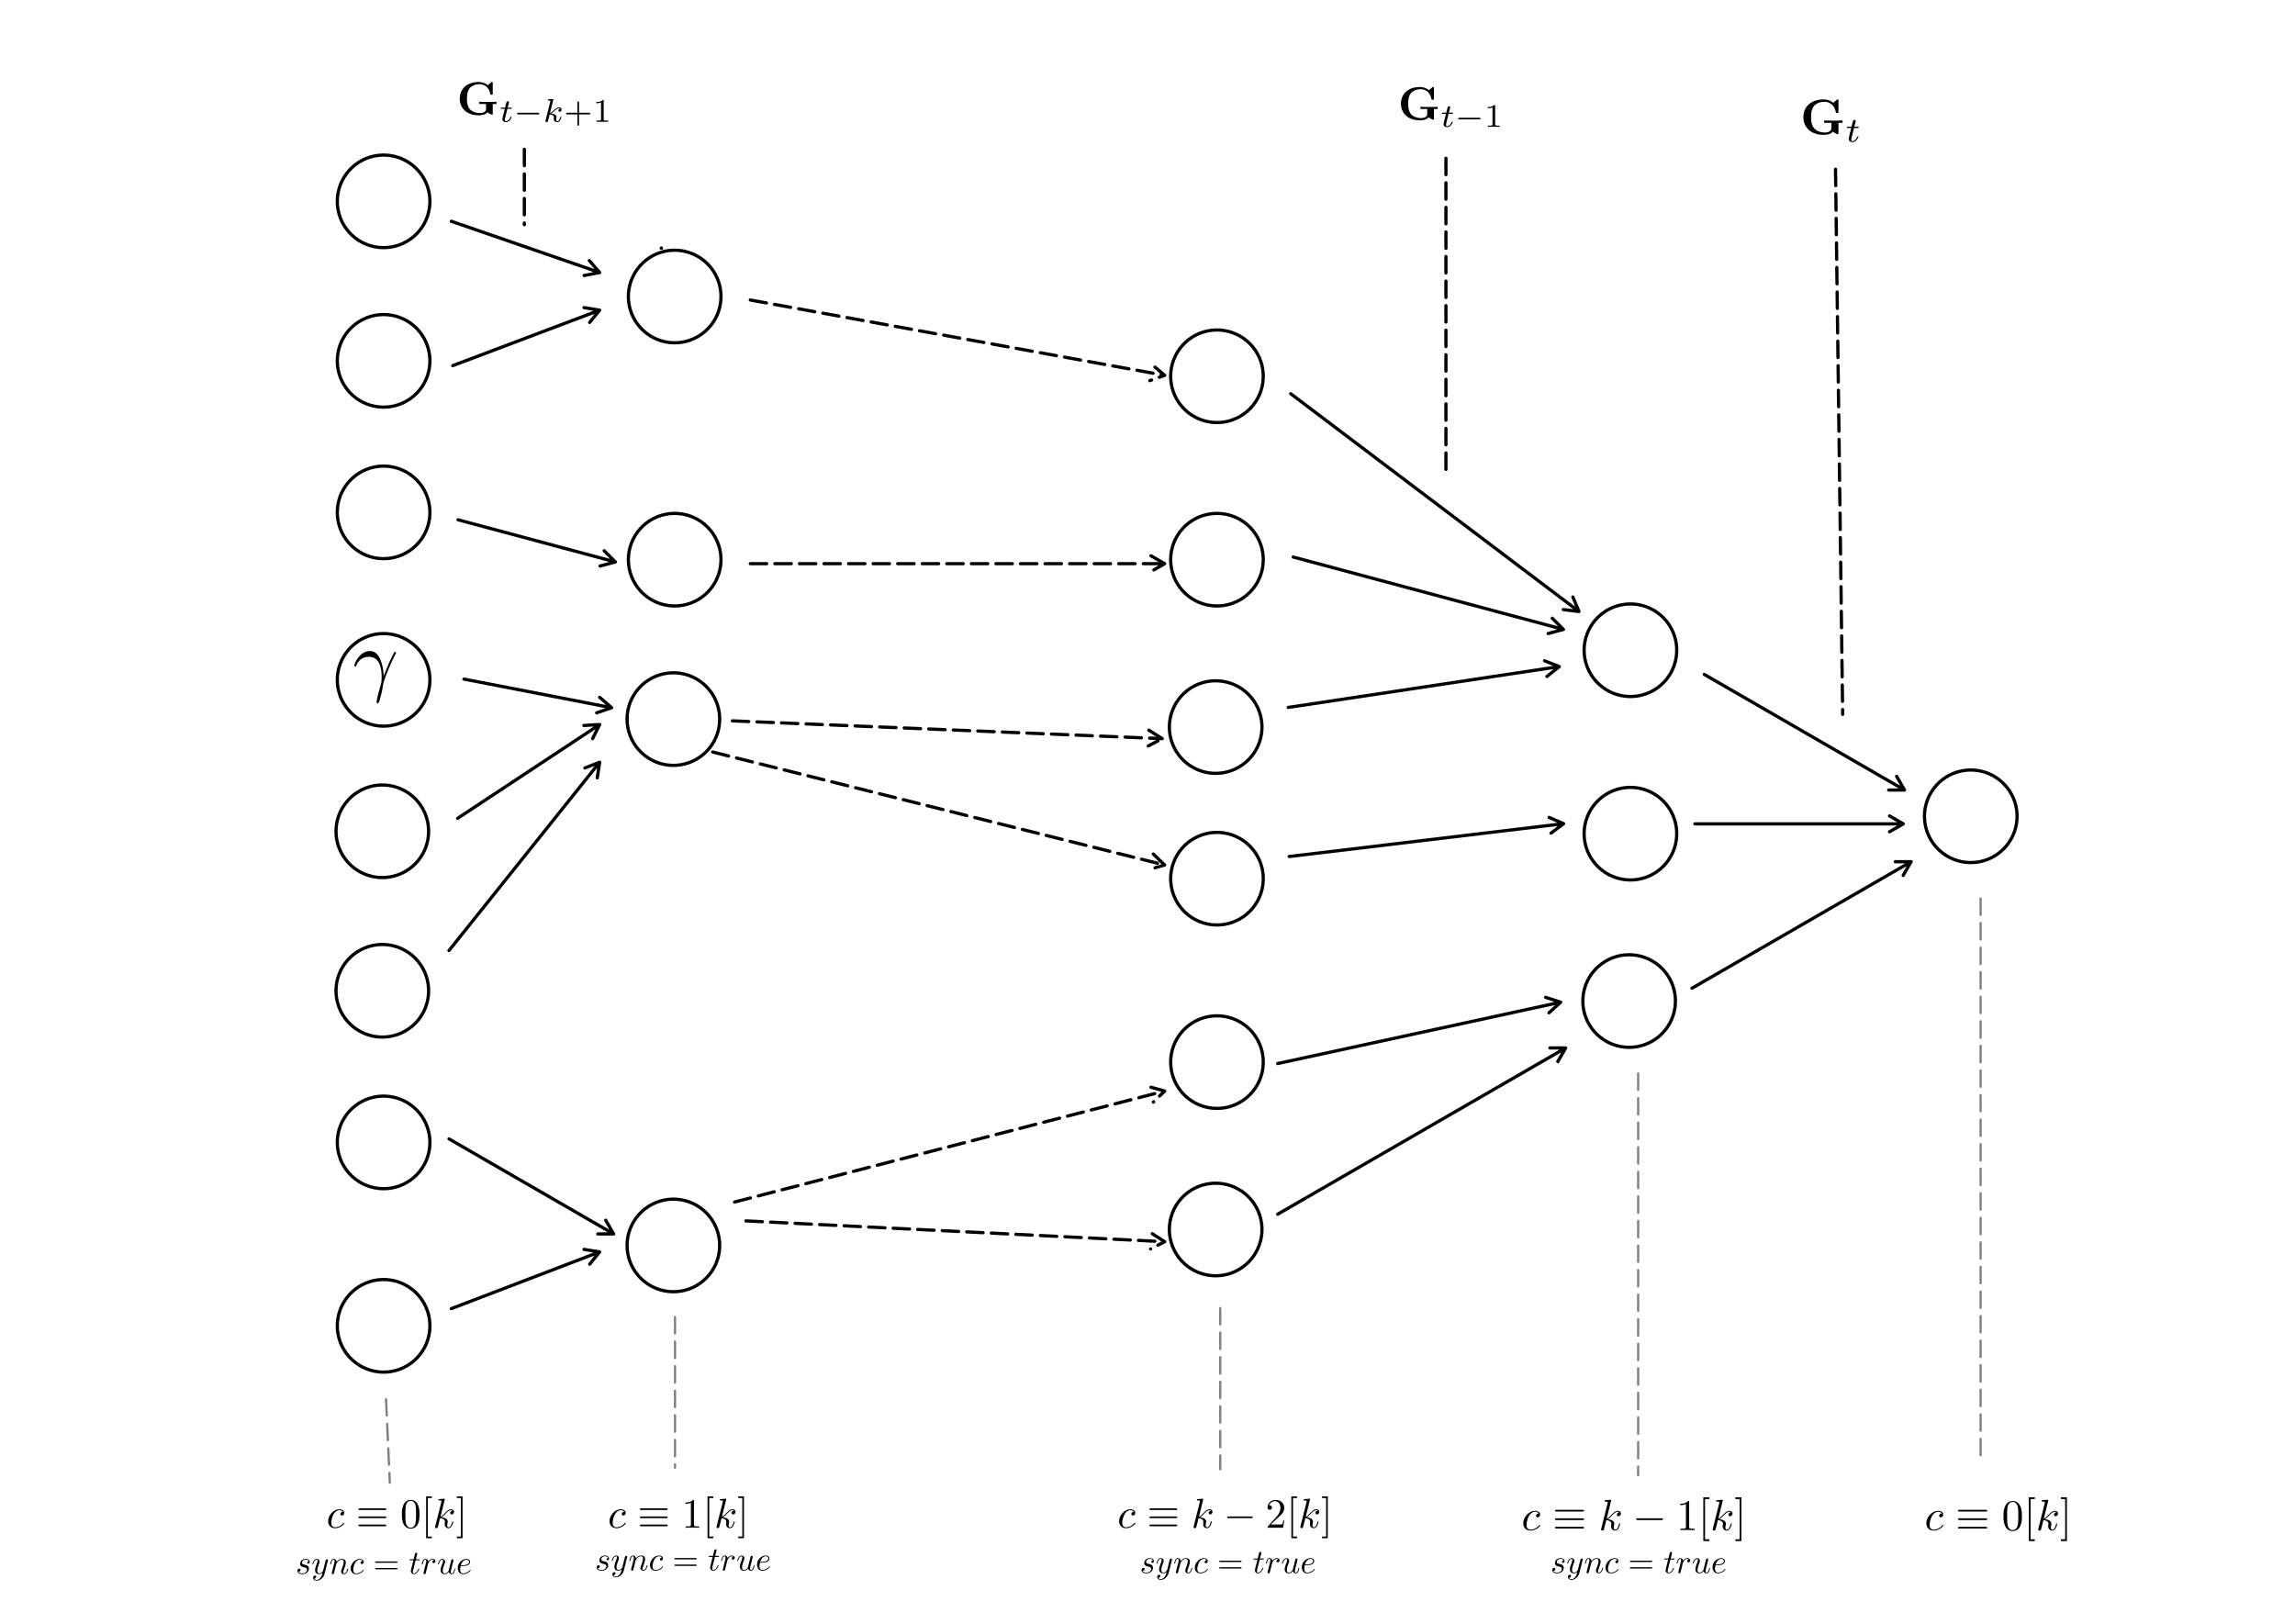 <?xml version="1.0" encoding="UTF-8"?>
<svg xmlns="http://www.w3.org/2000/svg" xmlns:xlink="http://www.w3.org/1999/xlink" width="841pt" height="595pt" viewBox="0 0 841 595" version="1.2">
<defs>
<g>
<symbol overflow="visible" id="glyph0-0">
<path style="stroke:none;" d=""/>
</symbol>
<symbol overflow="visible" id="glyph0-1">
<path style="stroke:none;" d="M 11.984 -0.969 C 12.547 -0.484 13.641 0 13.781 0 C 14.031 0 14.031 -0.234 14.031 -0.516 L 14.031 -4.203 L 15.5 -4.203 L 15.5 -5.062 C 14.859 -5.016 13.266 -5.016 12.547 -5.016 C 11.484 -5.016 9.781 -5.016 8.781 -5.062 L 8.781 -4.203 L 11.422 -4.203 L 11.422 -2.344 C 11.422 -2 11.422 -1.469 10.719 -1.047 C 10.234 -0.766 9.656 -0.656 9.062 -0.656 C 7.484 -0.656 5.906 -1.188 5.016 -2.328 C 4.219 -3.344 3.984 -4.641 3.984 -6.312 C 3.984 -8.359 4.344 -9.422 5.031 -10.328 C 5.766 -11.25 7.172 -11.922 8.938 -11.922 C 10.891 -11.922 12.641 -10.531 13.047 -8.203 C 13.094 -7.844 13.109 -7.812 13.531 -7.812 C 14.016 -7.812 14.031 -7.844 14.031 -8.328 L 14.031 -12.266 C 14.031 -12.625 14.031 -12.781 13.703 -12.781 C 13.531 -12.781 13.5 -12.75 13.359 -12.625 L 12.141 -11.531 C 10.797 -12.609 9.484 -12.781 8.531 -12.781 C 4.016 -12.781 1.172 -10.094 1.172 -6.297 C 1.172 -2.641 3.828 0.203 8.562 0.203 C 9.172 0.203 11.062 0.172 11.984 -0.969 Z M 11.984 -0.969 "/>
</symbol>
<symbol overflow="visible" id="glyph1-0">
<path style="stroke:none;" d=""/>
</symbol>
<symbol overflow="visible" id="glyph1-1">
<path style="stroke:none;" d="M 3.156 -5.062 L 4.469 -5.062 C 4.703 -5.062 4.875 -5.062 4.875 -5.344 C 4.875 -5.531 4.703 -5.531 4.484 -5.531 L 3.266 -5.531 L 3.75 -7.422 C 3.766 -7.484 3.781 -7.562 3.781 -7.609 C 3.781 -7.844 3.609 -8.016 3.344 -8.016 C 3.031 -8.016 2.828 -7.797 2.75 -7.469 C 2.656 -7.141 2.828 -7.766 2.25 -5.531 L 0.953 -5.531 C 0.703 -5.531 0.531 -5.531 0.531 -5.25 C 0.531 -5.062 0.688 -5.062 0.922 -5.062 L 2.141 -5.062 L 1.391 -2.047 C 1.312 -1.719 1.188 -1.25 1.188 -1.094 C 1.188 -0.328 1.828 0.125 2.562 0.125 C 3.984 0.125 4.797 -1.672 4.797 -1.828 C 4.797 -2 4.625 -2 4.594 -2 C 4.438 -2 4.422 -1.969 4.328 -1.75 C 3.969 -0.953 3.312 -0.234 2.609 -0.234 C 2.328 -0.234 2.156 -0.391 2.156 -0.859 C 2.156 -0.984 2.203 -1.25 2.234 -1.391 Z M 3.156 -5.062 "/>
</symbol>
<symbol overflow="visible" id="glyph2-0">
<path style="stroke:none;" d=""/>
</symbol>
<symbol overflow="visible" id="glyph2-1">
<path style="stroke:none;" d="M 11.266 -0.922 C 11.797 -0.453 12.828 0 12.953 0 C 13.203 0 13.203 -0.219 13.203 -0.484 L 13.203 -3.953 L 14.578 -3.953 L 14.578 -4.766 C 13.969 -4.703 12.469 -4.703 11.797 -4.703 C 10.797 -4.703 9.188 -4.703 8.266 -4.766 L 8.266 -3.953 L 10.75 -3.953 L 10.75 -2.203 C 10.75 -1.875 10.75 -1.375 10.078 -0.984 C 9.625 -0.719 9.078 -0.625 8.516 -0.625 C 7.031 -0.625 5.547 -1.125 4.703 -2.188 C 3.969 -3.141 3.75 -4.359 3.75 -5.938 C 3.75 -7.859 4.094 -8.859 4.719 -9.719 C 5.422 -10.578 6.75 -11.219 8.406 -11.219 C 10.25 -11.219 11.891 -9.906 12.266 -7.703 C 12.312 -7.391 12.328 -7.344 12.734 -7.344 C 13.172 -7.344 13.203 -7.391 13.203 -7.828 L 13.203 -11.547 C 13.203 -11.875 13.203 -12.016 12.891 -12.016 C 12.734 -12.016 12.703 -11.984 12.562 -11.875 L 11.422 -10.844 C 10.156 -11.844 8.922 -12.016 8.016 -12.016 C 3.781 -12.016 1.109 -9.484 1.109 -5.922 C 1.109 -2.484 3.609 0.188 8.062 0.188 C 8.625 0.188 10.406 0.156 11.266 -0.922 Z M 11.266 -0.922 "/>
</symbol>
<symbol overflow="visible" id="glyph3-0">
<path style="stroke:none;" d=""/>
</symbol>
<symbol overflow="visible" id="glyph3-1">
<path style="stroke:none;" d="M 2.969 -4.766 L 4.203 -4.766 C 4.438 -4.766 4.594 -4.766 4.594 -5.031 C 4.594 -5.203 4.438 -5.203 4.234 -5.203 L 3.078 -5.203 L 3.531 -7 C 3.531 -7.047 3.562 -7.109 3.562 -7.156 C 3.562 -7.375 3.391 -7.547 3.156 -7.547 C 2.844 -7.547 2.672 -7.344 2.578 -7.031 C 2.5 -6.734 2.656 -7.312 2.125 -5.203 L 0.891 -5.203 C 0.672 -5.203 0.5 -5.203 0.5 -4.938 C 0.5 -4.766 0.656 -4.766 0.875 -4.766 L 2.016 -4.766 L 1.297 -1.922 C 1.234 -1.625 1.125 -1.188 1.125 -1.031 C 1.125 -0.312 1.734 0.125 2.422 0.125 C 3.75 0.125 4.516 -1.562 4.516 -1.734 C 4.516 -1.891 4.359 -1.891 4.328 -1.891 C 4.172 -1.891 4.172 -1.859 4.062 -1.656 C 3.734 -0.891 3.109 -0.219 2.453 -0.219 C 2.203 -0.219 2.031 -0.375 2.031 -0.812 C 2.031 -0.938 2.078 -1.188 2.109 -1.297 Z M 2.969 -4.766 "/>
</symbol>
<symbol overflow="visible" id="glyph4-0">
<path style="stroke:none;" d=""/>
</symbol>
<symbol overflow="visible" id="glyph4-1">
<path style="stroke:none;" d="M 8.984 -2.734 C 9.172 -2.734 9.469 -2.734 9.469 -3.016 C 9.469 -3.328 9.188 -3.328 8.984 -3.328 L 1.781 -3.328 C 1.594 -3.328 1.297 -3.328 1.297 -3.031 C 1.297 -2.734 1.578 -2.734 1.781 -2.734 Z M 8.984 -2.734 "/>
</symbol>
<symbol overflow="visible" id="glyph5-0">
<path style="stroke:none;" d=""/>
</symbol>
<symbol overflow="visible" id="glyph5-1">
<path style="stroke:none;" d="M 4.047 -7.688 C 4.047 -8 4.016 -8.016 3.688 -8.016 C 2.906 -7.266 1.812 -7.25 1.312 -7.25 L 1.312 -6.812 C 1.609 -6.812 2.406 -6.812 3.062 -7.156 L 3.062 -0.984 C 3.062 -0.594 3.062 -0.438 1.859 -0.438 L 1.406 -0.438 L 1.406 0 C 1.625 -0.016 3.109 -0.047 3.547 -0.047 C 3.922 -0.047 5.453 -0.016 5.719 0 L 5.719 -0.438 L 5.25 -0.438 C 4.047 -0.438 4.047 -0.594 4.047 -0.984 Z M 4.047 -7.688 "/>
</symbol>
<symbol overflow="visible" id="glyph6-0">
<path style="stroke:none;" d=""/>
</symbol>
<symbol overflow="visible" id="glyph6-1">
<path style="stroke:none;" d="M 11.266 -0.922 C 11.797 -0.453 12.828 0 12.953 0 C 13.203 0 13.203 -0.219 13.203 -0.484 L 13.203 -3.953 L 14.578 -3.953 L 14.578 -4.766 C 13.969 -4.703 12.469 -4.703 11.797 -4.703 C 10.797 -4.703 9.188 -4.703 8.266 -4.766 L 8.266 -3.953 L 10.75 -3.953 L 10.75 -2.203 C 10.75 -1.875 10.75 -1.375 10.078 -0.984 C 9.625 -0.719 9.078 -0.625 8.516 -0.625 C 7.031 -0.625 5.547 -1.125 4.703 -2.188 C 3.969 -3.141 3.75 -4.359 3.75 -5.938 C 3.75 -7.859 4.094 -8.859 4.719 -9.719 C 5.422 -10.578 6.75 -11.219 8.406 -11.219 C 10.25 -11.219 11.891 -9.906 12.266 -7.703 C 12.312 -7.391 12.328 -7.344 12.734 -7.344 C 13.172 -7.344 13.203 -7.391 13.203 -7.828 L 13.203 -11.547 C 13.203 -11.875 13.203 -12.016 12.891 -12.016 C 12.734 -12.016 12.703 -11.984 12.562 -11.875 L 11.422 -10.844 C 10.156 -11.844 8.922 -12.016 8.016 -12.016 C 3.781 -12.016 1.109 -9.484 1.109 -5.922 C 1.109 -2.484 3.609 0.188 8.062 0.188 C 8.625 0.188 10.406 0.156 11.266 -0.922 Z M 11.266 -0.922 "/>
</symbol>
<symbol overflow="visible" id="glyph7-0">
<path style="stroke:none;" d=""/>
</symbol>
<symbol overflow="visible" id="glyph7-1">
<path style="stroke:none;" d="M 2.969 -4.766 L 4.203 -4.766 C 4.438 -4.766 4.594 -4.766 4.594 -5.031 C 4.594 -5.203 4.438 -5.203 4.234 -5.203 L 3.078 -5.203 L 3.531 -7 C 3.531 -7.047 3.562 -7.109 3.562 -7.156 C 3.562 -7.375 3.391 -7.547 3.156 -7.547 C 2.844 -7.547 2.672 -7.344 2.578 -7.031 C 2.5 -6.734 2.656 -7.312 2.125 -5.203 L 0.891 -5.203 C 0.672 -5.203 0.5 -5.203 0.5 -4.938 C 0.5 -4.766 0.656 -4.766 0.875 -4.766 L 2.016 -4.766 L 1.297 -1.922 C 1.234 -1.625 1.125 -1.188 1.125 -1.031 C 1.125 -0.312 1.734 0.125 2.422 0.125 C 3.75 0.125 4.516 -1.562 4.516 -1.734 C 4.516 -1.891 4.359 -1.891 4.328 -1.891 C 4.172 -1.891 4.172 -1.859 4.062 -1.656 C 3.734 -0.891 3.109 -0.219 2.453 -0.219 C 2.203 -0.219 2.031 -0.375 2.031 -0.812 C 2.031 -0.938 2.078 -1.188 2.109 -1.297 Z M 2.969 -4.766 "/>
</symbol>
<symbol overflow="visible" id="glyph7-2">
<path style="stroke:none;" d="M 3.781 -8.016 C 3.797 -8.047 3.828 -8.203 3.828 -8.219 C 3.828 -8.281 3.781 -8.375 3.641 -8.375 C 3.391 -8.375 2.391 -8.281 2.094 -8.266 C 2 -8.25 1.828 -8.234 1.828 -7.984 C 1.828 -7.812 2 -7.812 2.141 -7.812 C 2.719 -7.812 2.719 -7.734 2.719 -7.641 C 2.719 -7.547 2.688 -7.469 2.672 -7.375 L 0.969 -0.531 C 0.906 -0.312 0.906 -0.297 0.906 -0.266 C 0.906 -0.078 1.047 0.125 1.312 0.125 C 1.641 0.125 1.797 -0.125 1.875 -0.391 C 1.891 -0.438 2.422 -2.562 2.469 -2.734 C 3.328 -2.641 4.016 -2.375 4.016 -1.734 C 4.016 -1.672 4.016 -1.625 3.984 -1.5 C 3.938 -1.312 3.938 -1.25 3.938 -1.125 C 3.938 -0.266 4.641 0.125 5.219 0.125 C 6.391 0.125 6.75 -1.719 6.75 -1.734 C 6.75 -1.891 6.594 -1.891 6.562 -1.891 C 6.391 -1.891 6.375 -1.828 6.312 -1.594 C 6.172 -1.078 5.844 -0.219 5.25 -0.219 C 4.922 -0.219 4.828 -0.516 4.828 -0.844 C 4.828 -1.047 4.828 -1.078 4.906 -1.391 C 4.922 -1.422 4.969 -1.625 4.969 -1.766 C 4.969 -2.844 3.516 -3 3 -3.047 C 3.359 -3.266 3.797 -3.656 4.016 -3.844 C 4.625 -4.422 5.234 -4.984 5.906 -4.984 C 6.047 -4.984 6.203 -4.953 6.312 -4.828 C 5.781 -4.75 5.672 -4.344 5.672 -4.156 C 5.672 -3.891 5.875 -3.703 6.156 -3.703 C 6.484 -3.703 6.844 -3.969 6.844 -4.484 C 6.844 -4.875 6.562 -5.328 5.922 -5.328 C 5.234 -5.328 4.609 -4.828 3.984 -4.266 C 3.484 -3.781 3.078 -3.406 2.578 -3.203 Z M 3.781 -8.016 "/>
</symbol>
<symbol overflow="visible" id="glyph8-0">
<path style="stroke:none;" d=""/>
</symbol>
<symbol overflow="visible" id="glyph8-1">
<path style="stroke:none;" d="M 8.984 -2.734 C 9.172 -2.734 9.469 -2.734 9.469 -3.016 C 9.469 -3.328 9.188 -3.328 8.984 -3.328 L 1.781 -3.328 C 1.594 -3.328 1.297 -3.328 1.297 -3.031 C 1.297 -2.734 1.578 -2.734 1.781 -2.734 Z M 8.984 -2.734 "/>
</symbol>
<symbol overflow="visible" id="glyph9-0">
<path style="stroke:none;" d=""/>
</symbol>
<symbol overflow="visible" id="glyph9-1">
<path style="stroke:none;" d="M 5.594 -2.734 L 9.281 -2.734 C 9.438 -2.734 9.734 -2.734 9.734 -3.016 C 9.734 -3.328 9.453 -3.328 9.281 -3.328 L 5.594 -3.328 L 5.594 -7.031 C 5.594 -7.188 5.594 -7.469 5.297 -7.469 C 5 -7.469 5 -7.203 5 -7.031 L 5 -3.328 L 1.297 -3.328 C 1.141 -3.328 0.844 -3.328 0.844 -3.031 C 0.844 -2.734 1.125 -2.734 1.297 -2.734 L 5 -2.734 L 5 0.984 C 5 1.141 5 1.422 5.297 1.422 C 5.594 1.422 5.594 1.141 5.594 0.984 Z M 5.594 -2.734 "/>
</symbol>
<symbol overflow="visible" id="glyph9-2">
<path style="stroke:none;" d="M 4.047 -7.688 C 4.047 -8 4.016 -8.016 3.688 -8.016 C 2.906 -7.266 1.812 -7.25 1.312 -7.25 L 1.312 -6.812 C 1.609 -6.812 2.406 -6.812 3.062 -7.156 L 3.062 -0.984 C 3.062 -0.594 3.062 -0.438 1.859 -0.438 L 1.406 -0.438 L 1.406 0 C 1.625 -0.016 3.109 -0.047 3.547 -0.047 C 3.922 -0.047 5.453 -0.016 5.719 0 L 5.719 -0.438 L 5.25 -0.438 C 4.047 -0.438 4.047 -0.594 4.047 -0.984 Z M 4.047 -7.688 "/>
</symbol>
<symbol overflow="visible" id="glyph10-0">
<path style="stroke:none;" d=""/>
</symbol>
<symbol overflow="visible" id="glyph10-1">
<path style="stroke:none;" d="M 4.812 -4.609 C 4.469 -4.594 4.234 -4.328 4.234 -4.062 C 4.234 -3.891 4.344 -3.703 4.609 -3.703 C 4.875 -3.703 5.172 -3.906 5.172 -4.391 C 5.172 -4.938 4.641 -5.453 3.703 -5.453 C 2.078 -5.453 1.625 -4.188 1.625 -3.656 C 1.625 -2.688 2.547 -2.5 2.891 -2.422 C 3.531 -2.312 4.172 -2.172 4.172 -1.484 C 4.172 -1.172 3.891 -0.141 2.422 -0.141 C 2.25 -0.141 1.297 -0.141 1.016 -0.781 C 1.484 -0.734 1.781 -1.094 1.781 -1.438 C 1.781 -1.719 1.594 -1.875 1.328 -1.875 C 1.016 -1.875 0.641 -1.609 0.641 -1.062 C 0.641 -0.359 1.344 0.141 2.406 0.141 C 4.406 0.141 4.875 -1.359 4.875 -1.906 C 4.875 -2.359 4.641 -2.656 4.5 -2.812 C 4.172 -3.156 3.812 -3.219 3.266 -3.328 C 2.828 -3.422 2.328 -3.516 2.328 -4.062 C 2.328 -4.422 2.625 -5.172 3.703 -5.172 C 4.016 -5.172 4.641 -5.094 4.812 -4.609 Z M 4.812 -4.609 "/>
</symbol>
<symbol overflow="visible" id="glyph10-2">
<path style="stroke:none;" d="M 5.984 -4.703 C 6.047 -4.875 6.047 -4.891 6.047 -4.984 C 6.047 -5.203 5.875 -5.312 5.688 -5.312 C 5.562 -5.312 5.359 -5.234 5.25 -5.047 C 5.234 -5 5.125 -4.609 5.078 -4.391 C 5 -4.062 4.906 -3.734 4.828 -3.406 L 4.281 -1.188 C 4.234 -1 3.703 -0.141 2.891 -0.141 C 2.25 -0.141 2.125 -0.672 2.125 -1.141 C 2.125 -1.703 2.328 -2.469 2.75 -3.547 C 2.953 -4.062 3 -4.188 3 -4.438 C 3 -5 2.594 -5.453 1.984 -5.453 C 0.812 -5.453 0.359 -3.656 0.359 -3.547 C 0.359 -3.422 0.484 -3.422 0.5 -3.422 C 0.625 -3.422 0.641 -3.453 0.703 -3.656 C 1.031 -4.812 1.531 -5.172 1.953 -5.172 C 2.047 -5.172 2.25 -5.172 2.25 -4.781 C 2.25 -4.469 2.125 -4.156 2.047 -3.922 C 1.547 -2.609 1.328 -1.906 1.328 -1.328 C 1.328 -0.234 2.109 0.141 2.828 0.141 C 3.312 0.141 3.734 -0.078 4.078 -0.422 C 3.922 0.219 3.766 0.828 3.281 1.484 C 2.953 1.906 2.484 2.25 1.922 2.25 C 1.75 2.25 1.203 2.219 0.984 1.734 C 1.188 1.734 1.344 1.734 1.516 1.594 C 1.641 1.484 1.766 1.312 1.766 1.078 C 1.766 0.703 1.438 0.656 1.312 0.656 C 1.016 0.656 0.609 0.844 0.609 1.453 C 0.609 2.078 1.156 2.531 1.922 2.531 C 3.188 2.531 4.469 1.406 4.812 0.016 Z M 5.984 -4.703 "/>
</symbol>
<symbol overflow="visible" id="glyph10-3">
<path style="stroke:none;" d="M 1.078 -0.734 C 1.047 -0.547 0.969 -0.266 0.969 -0.203 C 0.969 0.031 1.141 0.141 1.328 0.141 C 1.484 0.141 1.703 0.031 1.781 -0.203 C 1.797 -0.234 1.953 -0.812 2.016 -1.125 L 2.297 -2.234 C 2.359 -2.5 2.438 -2.781 2.5 -3.062 C 2.547 -3.266 2.656 -3.625 2.656 -3.672 C 2.844 -4.062 3.5 -5.172 4.672 -5.172 C 5.234 -5.172 5.344 -4.719 5.344 -4.312 C 5.344 -3.547 4.734 -1.969 4.531 -1.438 C 4.422 -1.156 4.406 -1.016 4.406 -0.875 C 4.406 -0.297 4.844 0.141 5.422 0.141 C 6.578 0.141 7.047 -1.672 7.047 -1.766 C 7.047 -1.891 6.922 -1.891 6.891 -1.891 C 6.766 -1.891 6.766 -1.844 6.703 -1.672 C 6.453 -0.828 6.047 -0.141 5.453 -0.141 C 5.234 -0.141 5.156 -0.266 5.156 -0.547 C 5.156 -0.844 5.266 -1.141 5.375 -1.422 C 5.609 -2.078 6.125 -3.422 6.125 -4.125 C 6.125 -4.953 5.594 -5.453 4.703 -5.453 C 3.594 -5.453 3 -4.656 2.781 -4.375 C 2.719 -5.062 2.219 -5.453 1.656 -5.453 C 1.078 -5.453 0.844 -4.969 0.734 -4.75 C 0.531 -4.328 0.359 -3.594 0.359 -3.547 C 0.359 -3.422 0.484 -3.422 0.5 -3.422 C 0.625 -3.422 0.641 -3.438 0.719 -3.703 C 0.922 -4.594 1.172 -5.172 1.609 -5.172 C 1.859 -5.172 2 -5.016 2 -4.609 C 2 -4.359 1.953 -4.219 1.797 -3.578 Z M 1.078 -0.734 "/>
</symbol>
<symbol overflow="visible" id="glyph10-4">
<path style="stroke:none;" d="M 4.875 -4.688 C 4.688 -4.688 4.516 -4.688 4.344 -4.516 C 4.141 -4.328 4.125 -4.125 4.125 -4.031 C 4.125 -3.734 4.344 -3.594 4.578 -3.594 C 4.938 -3.594 5.266 -3.891 5.266 -4.391 C 5.266 -5 4.688 -5.453 3.812 -5.453 C 2.141 -5.453 0.5 -3.688 0.5 -1.953 C 0.5 -0.844 1.219 0.141 2.5 0.141 C 4.266 0.141 5.297 -1.172 5.297 -1.312 C 5.297 -1.391 5.234 -1.484 5.156 -1.484 C 5.094 -1.484 5.062 -1.453 5 -1.359 C 4.016 -0.141 2.672 -0.141 2.531 -0.141 C 1.75 -0.141 1.422 -0.734 1.422 -1.484 C 1.422 -1.984 1.672 -3.188 2.078 -3.938 C 2.469 -4.641 3.141 -5.172 3.828 -5.172 C 4.234 -5.172 4.703 -5.016 4.875 -4.688 Z M 4.875 -4.688 "/>
</symbol>
<symbol overflow="visible" id="glyph10-5">
<path style="stroke:none;" d="M 2.547 -4.938 L 3.703 -4.938 C 3.938 -4.938 4.062 -4.938 4.062 -5.172 C 4.062 -5.312 3.938 -5.312 3.719 -5.312 L 2.641 -5.312 C 3.078 -7.062 3.141 -7.312 3.141 -7.391 C 3.141 -7.594 3 -7.719 2.781 -7.719 C 2.75 -7.719 2.406 -7.703 2.297 -7.281 L 1.812 -5.312 L 0.656 -5.312 C 0.406 -5.312 0.281 -5.312 0.281 -5.078 C 0.281 -4.938 0.375 -4.938 0.625 -4.938 L 1.719 -4.938 C 0.828 -1.438 0.781 -1.219 0.781 -1 C 0.781 -0.328 1.25 0.141 1.906 0.141 C 3.172 0.141 3.875 -1.672 3.875 -1.766 C 3.875 -1.891 3.766 -1.891 3.719 -1.891 C 3.609 -1.891 3.594 -1.844 3.531 -1.719 C 3.016 -0.438 2.359 -0.141 1.938 -0.141 C 1.672 -0.141 1.547 -0.297 1.547 -0.703 C 1.547 -1 1.578 -1.078 1.625 -1.297 Z M 2.547 -4.938 "/>
</symbol>
<symbol overflow="visible" id="glyph10-6">
<path style="stroke:none;" d="M 1.078 -0.734 C 1.047 -0.547 0.969 -0.266 0.969 -0.203 C 0.969 0.031 1.141 0.141 1.328 0.141 C 1.484 0.141 1.703 0.031 1.781 -0.203 C 1.812 -0.266 2.234 -1.938 2.281 -2.156 C 2.375 -2.562 2.594 -3.422 2.672 -3.766 C 2.719 -3.922 3.062 -4.5 3.359 -4.766 C 3.469 -4.859 3.828 -5.172 4.359 -5.172 C 4.672 -5.172 4.859 -5.031 4.875 -5.031 C 4.5 -4.969 4.234 -4.672 4.234 -4.359 C 4.234 -4.156 4.359 -3.922 4.703 -3.922 C 5.031 -3.922 5.375 -4.203 5.375 -4.641 C 5.375 -5.078 4.984 -5.453 4.359 -5.453 C 3.547 -5.453 3.016 -4.844 2.781 -4.5 C 2.672 -5.047 2.234 -5.453 1.656 -5.453 C 1.078 -5.453 0.844 -4.969 0.734 -4.75 C 0.516 -4.328 0.359 -3.594 0.359 -3.547 C 0.359 -3.422 0.484 -3.422 0.5 -3.422 C 0.625 -3.422 0.641 -3.438 0.719 -3.703 C 0.922 -4.594 1.172 -5.172 1.609 -5.172 C 1.828 -5.172 2 -5.078 2 -4.609 C 2 -4.359 1.953 -4.219 1.797 -3.578 Z M 1.078 -0.734 "/>
</symbol>
<symbol overflow="visible" id="glyph10-7">
<path style="stroke:none;" d="M 4.312 -0.688 C 4.453 -0.188 4.875 0.141 5.406 0.141 C 5.844 0.141 6.125 -0.141 6.328 -0.547 C 6.531 -0.984 6.688 -1.734 6.688 -1.766 C 6.688 -1.891 6.578 -1.891 6.547 -1.891 C 6.422 -1.891 6.406 -1.844 6.375 -1.672 C 6.203 -0.969 5.969 -0.141 5.453 -0.141 C 5.188 -0.141 5.062 -0.297 5.062 -0.703 C 5.062 -0.969 5.219 -1.547 5.312 -1.984 L 5.656 -3.312 C 5.703 -3.5 5.812 -3.969 5.875 -4.156 C 5.938 -4.438 6.047 -4.906 6.047 -4.984 C 6.047 -5.203 5.875 -5.312 5.703 -5.312 C 5.641 -5.312 5.312 -5.297 5.219 -4.875 C 4.984 -3.984 4.438 -1.828 4.297 -1.172 C 4.281 -1.125 3.781 -0.141 2.891 -0.141 C 2.25 -0.141 2.125 -0.688 2.125 -1.141 C 2.125 -1.844 2.469 -2.812 2.781 -3.656 C 2.938 -4.031 3 -4.203 3 -4.438 C 3 -5 2.594 -5.453 1.984 -5.453 C 0.812 -5.453 0.359 -3.656 0.359 -3.547 C 0.359 -3.422 0.484 -3.422 0.5 -3.422 C 0.625 -3.422 0.641 -3.453 0.703 -3.656 C 1.016 -4.719 1.484 -5.172 1.953 -5.172 C 2.062 -5.172 2.25 -5.172 2.25 -4.766 C 2.25 -4.469 2.125 -4.125 2.047 -3.938 C 1.594 -2.719 1.328 -1.953 1.328 -1.344 C 1.328 -0.172 2.188 0.141 2.844 0.141 C 3.656 0.141 4.109 -0.422 4.312 -0.688 Z M 4.312 -0.688 "/>
</symbol>
<symbol overflow="visible" id="glyph10-8">
<path style="stroke:none;" d="M 2.312 -2.844 C 2.656 -2.844 3.578 -2.875 4.188 -3.125 C 5.047 -3.5 5.109 -4.234 5.109 -4.406 C 5.109 -4.938 4.641 -5.453 3.797 -5.453 C 2.422 -5.453 0.562 -4.25 0.562 -2.094 C 0.562 -0.844 1.297 0.141 2.5 0.141 C 4.266 0.141 5.297 -1.172 5.297 -1.312 C 5.297 -1.391 5.234 -1.484 5.156 -1.484 C 5.094 -1.484 5.062 -1.453 5 -1.359 C 4.016 -0.141 2.672 -0.141 2.531 -0.141 C 1.562 -0.141 1.453 -1.172 1.453 -1.562 C 1.453 -1.719 1.469 -2.094 1.656 -2.844 Z M 1.719 -3.125 C 2.203 -5 3.469 -5.172 3.797 -5.172 C 4.375 -5.172 4.703 -4.812 4.703 -4.406 C 4.703 -3.125 2.734 -3.125 2.234 -3.125 Z M 1.719 -3.125 "/>
</symbol>
<symbol overflow="visible" id="glyph11-0">
<path style="stroke:none;" d=""/>
</symbol>
<symbol overflow="visible" id="glyph11-1">
<path style="stroke:none;" d="M 8.469 -4.031 C 8.656 -4.031 8.891 -4.031 8.891 -4.281 C 8.891 -4.531 8.656 -4.531 8.484 -4.531 L 1.094 -4.531 C 0.922 -4.531 0.688 -4.531 0.688 -4.281 C 0.688 -4.031 0.922 -4.031 1.109 -4.031 Z M 8.484 -1.641 C 8.656 -1.641 8.891 -1.641 8.891 -1.891 C 8.891 -2.125 8.656 -2.125 8.469 -2.125 L 1.109 -2.125 C 0.922 -2.125 0.688 -2.125 0.688 -1.891 C 0.688 -1.641 0.922 -1.641 1.094 -1.641 Z M 8.484 -1.641 "/>
</symbol>
<symbol overflow="visible" id="glyph12-0">
<path style="stroke:none;" d=""/>
</symbol>
<symbol overflow="visible" id="glyph12-1">
<path style="stroke:none;" d="M 1.203 -7.406 C 2.328 -10.766 5.516 -10.781 5.828 -10.781 C 10.234 -10.781 10.547 -5.688 10.547 -3.375 C 10.547 -1.609 10.406 -1.109 10.203 -0.531 C 9.562 1.609 8.688 4.984 8.688 5.75 C 8.688 6.062 8.828 6.266 9.062 6.266 C 9.453 6.266 9.688 5.625 10 4.516 C 10.672 2.062 10.969 0.406 11.078 -0.5 C 11.141 -0.875 11.203 -1.25 11.312 -1.625 C 12.25 -4.516 14.109 -8.859 15.281 -11.172 C 15.484 -11.516 15.828 -12.156 15.828 -12.281 C 15.828 -12.562 15.547 -12.562 15.484 -12.562 C 15.391 -12.562 15.219 -12.562 15.125 -12.359 C 13.609 -9.594 12.453 -6.672 11.281 -3.734 C 11.25 -4.641 11.219 -6.859 10.094 -9.688 C 9.391 -11.453 8.219 -12.891 6.203 -12.891 C 2.562 -12.891 0.531 -8.453 0.531 -7.547 C 0.531 -7.266 0.781 -7.266 1.078 -7.266 Z M 1.203 -7.406 "/>
</symbol>
<symbol overflow="visible" id="glyph13-0">
<path style="stroke:none;" d=""/>
</symbol>
<symbol overflow="visible" id="glyph13-1">
<path style="stroke:none;" d="M 6.062 -5.828 C 5.828 -5.828 5.609 -5.828 5.391 -5.609 C 5.156 -5.375 5.125 -5.125 5.125 -5.016 C 5.125 -4.641 5.391 -4.469 5.688 -4.469 C 6.125 -4.469 6.547 -4.844 6.547 -5.453 C 6.547 -6.203 5.828 -6.781 4.734 -6.781 C 2.672 -6.781 0.625 -4.578 0.625 -2.422 C 0.625 -1.047 1.516 0.172 3.109 0.172 C 5.297 0.172 6.594 -1.453 6.594 -1.641 C 6.594 -1.734 6.5 -1.844 6.406 -1.844 C 6.328 -1.844 6.297 -1.812 6.203 -1.688 C 5 -0.172 3.328 -0.172 3.141 -0.172 C 2.172 -0.172 1.766 -0.922 1.766 -1.844 C 1.766 -2.469 2.062 -3.953 2.594 -4.906 C 3.062 -5.781 3.906 -6.438 4.75 -6.438 C 5.266 -6.438 5.859 -6.234 6.062 -5.828 Z M 6.062 -5.828 "/>
</symbol>
<symbol overflow="visible" id="glyph13-2">
<path style="stroke:none;" d="M 4.406 -10.469 C 4.406 -10.484 4.406 -10.641 4.203 -10.641 C 3.844 -10.641 2.734 -10.516 2.328 -10.484 C 2.203 -10.469 2.031 -10.453 2.031 -10.172 C 2.031 -10 2.172 -10 2.406 -10 C 3.141 -10 3.172 -9.891 3.172 -9.734 L 3.125 -9.422 L 0.906 -0.594 C 0.844 -0.391 0.844 -0.359 0.844 -0.266 C 0.844 0.094 1.156 0.172 1.281 0.172 C 1.484 0.172 1.719 0.031 1.812 -0.156 C 1.891 -0.297 2.578 -3.125 2.672 -3.516 C 3.188 -3.469 4.438 -3.219 4.438 -2.203 C 4.438 -2.094 4.438 -2.031 4.406 -1.891 C 4.375 -1.703 4.344 -1.516 4.344 -1.344 C 4.344 -0.438 4.953 0.172 5.75 0.172 C 6.203 0.172 6.625 -0.078 6.953 -0.641 C 7.344 -1.312 7.516 -2.156 7.516 -2.188 C 7.516 -2.344 7.375 -2.344 7.328 -2.344 C 7.172 -2.344 7.156 -2.281 7.109 -2.062 C 6.812 -0.953 6.453 -0.172 5.781 -0.172 C 5.484 -0.172 5.281 -0.344 5.281 -0.891 C 5.281 -1.156 5.344 -1.5 5.406 -1.75 C 5.469 -2.016 5.469 -2.062 5.469 -2.219 C 5.469 -3.219 4.5 -3.656 3.203 -3.828 C 3.672 -4.109 4.172 -4.594 4.516 -4.969 C 5.25 -5.781 5.969 -6.438 6.719 -6.438 C 6.812 -6.438 6.828 -6.438 6.859 -6.422 C 7.031 -6.391 7.047 -6.391 7.172 -6.297 C 7.203 -6.281 7.203 -6.266 7.234 -6.234 C 6.5 -6.188 6.359 -5.594 6.359 -5.406 C 6.359 -5.172 6.531 -4.875 6.938 -4.875 C 7.344 -4.875 7.781 -5.219 7.781 -5.812 C 7.781 -6.266 7.438 -6.781 6.75 -6.781 C 6.312 -6.781 5.609 -6.656 4.5 -5.422 C 3.984 -4.844 3.391 -4.234 2.812 -4 Z M 4.406 -10.469 "/>
</symbol>
<symbol overflow="visible" id="glyph14-0">
<path style="stroke:none;" d=""/>
</symbol>
<symbol overflow="visible" id="glyph14-1">
<path style="stroke:none;" d="M 10.516 -6.5 C 10.781 -6.5 11.062 -6.5 11.062 -6.812 C 11.062 -7.109 10.797 -7.109 10.531 -7.109 L 1.375 -7.109 C 1.125 -7.109 0.844 -7.109 0.844 -6.812 C 0.844 -6.5 1.156 -6.5 1.391 -6.5 Z M 10.531 -0.547 C 10.797 -0.547 11.062 -0.547 11.062 -0.859 C 11.062 -1.172 10.781 -1.172 10.516 -1.172 L 1.391 -1.172 C 1.156 -1.172 0.844 -1.172 0.844 -0.859 C 0.844 -0.547 1.125 -0.547 1.375 -0.547 Z M 10.531 -3.531 C 10.797 -3.531 11.062 -3.531 11.062 -3.828 C 11.062 -4.141 10.797 -4.141 10.531 -4.141 L 1.375 -4.141 C 1.125 -4.141 0.844 -4.141 0.844 -3.828 C 0.844 -3.531 1.125 -3.531 1.375 -3.531 Z M 10.531 -3.531 "/>
</symbol>
<symbol overflow="visible" id="glyph15-0">
<path style="stroke:none;" d=""/>
</symbol>
<symbol overflow="visible" id="glyph15-1">
<path style="stroke:none;" d="M 7.047 -4.906 C 7.047 -6.125 6.969 -7.359 6.438 -8.484 C 5.734 -9.969 4.469 -10.203 3.828 -10.203 C 2.906 -10.203 1.797 -9.812 1.172 -8.391 C 0.672 -7.328 0.594 -6.125 0.594 -4.906 C 0.594 -3.75 0.656 -2.375 1.281 -1.203 C 1.953 0.031 3.062 0.344 3.812 0.344 C 4.641 0.344 5.812 0.016 6.484 -1.438 C 6.969 -2.5 7.047 -3.688 7.047 -4.906 Z M 3.812 0 C 3.219 0 2.312 -0.391 2.031 -1.859 C 1.875 -2.781 1.875 -4.188 1.875 -5.094 C 1.875 -6.062 1.875 -7.078 2 -7.906 C 2.281 -9.734 3.438 -9.875 3.812 -9.875 C 4.328 -9.875 5.328 -9.594 5.625 -8.078 C 5.781 -7.219 5.781 -6.047 5.781 -5.094 C 5.781 -3.938 5.781 -2.891 5.609 -1.922 C 5.375 -0.453 4.5 0 3.812 0 Z M 3.812 0 "/>
</symbol>
<symbol overflow="visible" id="glyph15-2">
<path style="stroke:none;" d="M 3.906 3.828 L 3.906 3.219 L 2.422 3.219 L 2.422 -10.891 L 3.906 -10.891 L 3.906 -11.5 L 1.812 -11.5 L 1.812 3.828 Z M 3.906 3.828 "/>
</symbol>
<symbol overflow="visible" id="glyph15-3">
<path style="stroke:none;" d="M 2.438 -11.5 L 0.344 -11.5 L 0.344 -10.891 L 1.828 -10.891 L 1.828 3.219 L 0.344 3.219 L 0.344 3.828 L 2.438 3.828 Z M 2.438 -11.5 "/>
</symbol>
<symbol overflow="visible" id="glyph16-0">
<path style="stroke:none;" d=""/>
</symbol>
<symbol overflow="visible" id="glyph16-1">
<path style="stroke:none;" d="M 4.5 -9.812 C 4.5 -10.172 4.5 -10.203 4.156 -10.203 C 3.203 -9.234 1.859 -9.234 1.359 -9.234 L 1.359 -8.75 C 1.672 -8.75 2.578 -8.75 3.375 -9.156 L 3.375 -1.203 C 3.375 -0.656 3.328 -0.469 1.953 -0.469 L 1.453 -0.469 L 1.453 0 C 2 -0.047 3.328 -0.047 3.938 -0.047 C 4.547 -0.047 5.891 -0.047 6.422 0 L 6.422 -0.469 L 5.938 -0.469 C 4.547 -0.469 4.5 -0.641 4.5 -1.203 Z M 4.5 -9.812 "/>
</symbol>
<symbol overflow="visible" id="glyph16-2">
<path style="stroke:none;" d="M 3.906 3.828 L 3.906 3.219 L 2.422 3.219 L 2.422 -10.891 L 3.906 -10.891 L 3.906 -11.5 L 1.812 -11.5 L 1.812 3.828 Z M 3.906 3.828 "/>
</symbol>
<symbol overflow="visible" id="glyph16-3">
<path style="stroke:none;" d="M 2.438 -11.5 L 0.344 -11.5 L 0.344 -10.891 L 1.828 -10.891 L 1.828 3.219 L 0.344 3.219 L 0.344 3.828 L 2.438 3.828 Z M 2.438 -11.5 "/>
</symbol>
<symbol overflow="visible" id="glyph17-0">
<path style="stroke:none;" d=""/>
</symbol>
<symbol overflow="visible" id="glyph17-1">
<path style="stroke:none;" d="M 10.516 -6.5 C 10.781 -6.5 11.062 -6.5 11.062 -6.812 C 11.062 -7.109 10.797 -7.109 10.531 -7.109 L 1.375 -7.109 C 1.125 -7.109 0.844 -7.109 0.844 -6.812 C 0.844 -6.5 1.156 -6.5 1.391 -6.5 Z M 10.531 -0.547 C 10.797 -0.547 11.062 -0.547 11.062 -0.859 C 11.062 -1.172 10.781 -1.172 10.516 -1.172 L 1.391 -1.172 C 1.156 -1.172 0.844 -1.172 0.844 -0.859 C 0.844 -0.547 1.125 -0.547 1.375 -0.547 Z M 10.531 -3.531 C 10.797 -3.531 11.062 -3.531 11.062 -3.828 C 11.062 -4.141 10.797 -4.141 10.531 -4.141 L 1.375 -4.141 C 1.125 -4.141 0.844 -4.141 0.844 -3.828 C 0.844 -3.531 1.125 -3.531 1.375 -3.531 Z M 10.531 -3.531 "/>
</symbol>
<symbol overflow="visible" id="glyph17-2">
<path style="stroke:none;" d="M 10.094 -3.531 C 10.359 -3.531 10.641 -3.531 10.641 -3.828 C 10.641 -4.141 10.359 -4.141 10.094 -4.141 L 1.812 -4.141 C 1.547 -4.141 1.266 -4.141 1.266 -3.828 C 1.266 -3.531 1.547 -3.531 1.812 -3.531 Z M 10.094 -3.531 "/>
</symbol>
<symbol overflow="visible" id="glyph18-0">
<path style="stroke:none;" d=""/>
</symbol>
<symbol overflow="visible" id="glyph18-1">
<path style="stroke:none;" d="M 1.953 -1.188 L 3.578 -2.766 C 5.969 -4.875 6.875 -5.703 6.875 -7.234 C 6.875 -8.984 5.5 -10.203 3.625 -10.203 C 1.906 -10.203 0.766 -8.797 0.766 -7.438 C 0.766 -6.578 1.531 -6.578 1.578 -6.578 C 1.844 -6.578 2.375 -6.766 2.375 -7.391 C 2.375 -7.781 2.094 -8.188 1.562 -8.188 C 1.438 -8.188 1.406 -8.188 1.359 -8.172 C 1.719 -9.172 2.547 -9.734 3.438 -9.734 C 4.828 -9.734 5.484 -8.484 5.484 -7.234 C 5.484 -6.016 4.719 -4.797 3.875 -3.844 L 0.938 -0.562 C 0.766 -0.406 0.766 -0.375 0.766 0 L 6.453 0 L 6.875 -2.672 L 6.5 -2.672 C 6.422 -2.203 6.312 -1.531 6.156 -1.297 C 6.047 -1.188 5.047 -1.188 4.703 -1.188 Z M 1.953 -1.188 "/>
</symbol>
<symbol overflow="visible" id="glyph18-2">
<path style="stroke:none;" d="M 3.906 3.828 L 3.906 3.219 L 2.422 3.219 L 2.422 -10.891 L 3.906 -10.891 L 3.906 -11.5 L 1.812 -11.5 L 1.812 3.828 Z M 3.906 3.828 "/>
</symbol>
<symbol overflow="visible" id="glyph18-3">
<path style="stroke:none;" d="M 2.438 -11.5 L 0.344 -11.5 L 0.344 -10.891 L 1.828 -10.891 L 1.828 3.219 L 0.344 3.219 L 0.344 3.828 L 2.438 3.828 Z M 2.438 -11.5 "/>
</symbol>
<symbol overflow="visible" id="glyph19-0">
<path style="stroke:none;" d=""/>
</symbol>
<symbol overflow="visible" id="glyph19-1">
<path style="stroke:none;" d="M 6.344 -6.094 C 6.094 -6.094 5.875 -6.094 5.641 -5.875 C 5.391 -5.625 5.359 -5.359 5.359 -5.25 C 5.359 -4.859 5.641 -4.688 5.953 -4.688 C 6.406 -4.688 6.844 -5.062 6.844 -5.703 C 6.844 -6.5 6.094 -7.078 4.953 -7.078 C 2.797 -7.078 0.656 -4.797 0.656 -2.531 C 0.656 -1.094 1.594 0.172 3.25 0.172 C 5.547 0.172 6.891 -1.516 6.891 -1.719 C 6.891 -1.812 6.797 -1.922 6.703 -1.922 C 6.625 -1.922 6.594 -1.891 6.5 -1.766 C 5.219 -0.172 3.484 -0.172 3.281 -0.172 C 2.281 -0.172 1.844 -0.969 1.844 -1.922 C 1.844 -2.578 2.172 -4.141 2.703 -5.125 C 3.203 -6.047 4.094 -6.734 4.969 -6.734 C 5.516 -6.734 6.125 -6.531 6.344 -6.094 Z M 6.344 -6.094 "/>
</symbol>
<symbol overflow="visible" id="glyph19-2">
<path style="stroke:none;" d="M 4.594 -10.953 C 4.594 -10.969 4.594 -11.125 4.391 -11.125 C 4.031 -11.125 2.859 -11 2.438 -10.969 C 2.312 -10.953 2.125 -10.938 2.125 -10.641 C 2.125 -10.453 2.281 -10.453 2.516 -10.453 C 3.281 -10.453 3.312 -10.344 3.312 -10.188 L 3.266 -9.859 L 0.953 -0.625 C 0.875 -0.406 0.875 -0.375 0.875 -0.266 C 0.875 0.094 1.203 0.172 1.344 0.172 C 1.562 0.172 1.797 0.031 1.891 -0.156 C 1.969 -0.297 2.688 -3.266 2.797 -3.672 C 3.328 -3.625 4.656 -3.359 4.656 -2.312 C 4.656 -2.203 4.656 -2.125 4.594 -1.969 C 4.562 -1.781 4.531 -1.594 4.531 -1.406 C 4.531 -0.469 5.172 0.172 6.016 0.172 C 6.5 0.172 6.922 -0.078 7.281 -0.672 C 7.672 -1.375 7.859 -2.266 7.859 -2.297 C 7.859 -2.453 7.719 -2.453 7.656 -2.453 C 7.5 -2.453 7.484 -2.391 7.438 -2.172 C 7.125 -1 6.75 -0.172 6.047 -0.172 C 5.734 -0.172 5.531 -0.359 5.531 -0.938 C 5.531 -1.203 5.594 -1.578 5.656 -1.828 C 5.719 -2.094 5.719 -2.172 5.719 -2.328 C 5.719 -3.359 4.719 -3.828 3.344 -4.016 C 3.844 -4.297 4.359 -4.812 4.734 -5.188 C 5.5 -6.047 6.234 -6.734 7.016 -6.734 C 7.125 -6.734 7.141 -6.734 7.172 -6.719 C 7.359 -6.688 7.375 -6.688 7.5 -6.594 C 7.531 -6.578 7.531 -6.562 7.562 -6.531 C 6.797 -6.484 6.656 -5.844 6.656 -5.656 C 6.656 -5.406 6.828 -5.094 7.266 -5.094 C 7.672 -5.094 8.141 -5.453 8.141 -6.078 C 8.141 -6.562 7.781 -7.078 7.047 -7.078 C 6.609 -7.078 5.875 -6.953 4.719 -5.672 C 4.172 -5.062 3.547 -4.422 2.938 -4.188 Z M 4.594 -10.953 "/>
</symbol>
<symbol overflow="visible" id="glyph20-0">
<path style="stroke:none;" d=""/>
</symbol>
<symbol overflow="visible" id="glyph20-1">
<path style="stroke:none;" d="M 11 -6.797 C 11.266 -6.797 11.578 -6.797 11.578 -7.125 C 11.578 -7.438 11.281 -7.438 11.016 -7.438 L 1.438 -7.438 C 1.172 -7.438 0.875 -7.438 0.875 -7.125 C 0.875 -6.797 1.203 -6.797 1.453 -6.797 Z M 11.016 -0.578 C 11.281 -0.578 11.578 -0.578 11.578 -0.891 C 11.578 -1.219 11.266 -1.219 11 -1.219 L 1.453 -1.219 C 1.203 -1.219 0.875 -1.219 0.875 -0.891 C 0.875 -0.578 1.172 -0.578 1.438 -0.578 Z M 11.016 -3.688 C 11.281 -3.688 11.578 -3.688 11.578 -4.016 C 11.578 -4.328 11.281 -4.328 11.016 -4.328 L 1.438 -4.328 C 1.172 -4.328 0.875 -4.328 0.875 -4.016 C 0.875 -3.688 1.172 -3.688 1.438 -3.688 Z M 11.016 -3.688 "/>
</symbol>
<symbol overflow="visible" id="glyph20-2">
<path style="stroke:none;" d="M 10.562 -3.688 C 10.844 -3.688 11.125 -3.688 11.125 -4.016 C 11.125 -4.328 10.844 -4.328 10.562 -4.328 L 1.891 -4.328 C 1.625 -4.328 1.328 -4.328 1.328 -4.016 C 1.328 -3.688 1.625 -3.688 1.891 -3.688 Z M 10.562 -3.688 "/>
</symbol>
<symbol overflow="visible" id="glyph21-0">
<path style="stroke:none;" d=""/>
</symbol>
<symbol overflow="visible" id="glyph21-1">
<path style="stroke:none;" d="M 4.719 -10.266 C 4.719 -10.641 4.719 -10.672 4.344 -10.672 C 3.344 -9.656 1.938 -9.656 1.422 -9.656 L 1.422 -9.156 C 1.75 -9.156 2.688 -9.156 3.531 -9.578 L 3.531 -1.266 C 3.531 -0.688 3.484 -0.5 2.031 -0.5 L 1.516 -0.5 L 1.516 0 C 2.078 -0.047 3.484 -0.047 4.125 -0.047 C 4.766 -0.047 6.156 -0.047 6.719 0 L 6.719 -0.5 L 6.203 -0.5 C 4.766 -0.5 4.719 -0.672 4.719 -1.266 Z M 4.719 -10.266 "/>
</symbol>
<symbol overflow="visible" id="glyph21-2">
<path style="stroke:none;" d="M 4.094 4.016 L 4.094 3.359 L 2.531 3.359 L 2.531 -11.375 L 4.094 -11.375 L 4.094 -12.031 L 1.891 -12.031 L 1.891 4.016 Z M 4.094 4.016 "/>
</symbol>
<symbol overflow="visible" id="glyph21-3">
<path style="stroke:none;" d="M 2.547 -12.031 L 0.359 -12.031 L 0.359 -11.375 L 1.906 -11.375 L 1.906 3.359 L 0.359 3.359 L 0.359 4.016 L 2.547 4.016 Z M 2.547 -12.031 "/>
</symbol>
<symbol overflow="visible" id="glyph22-0">
<path style="stroke:none;" d=""/>
</symbol>
<symbol overflow="visible" id="glyph22-1">
<path style="stroke:none;" d="M 6.344 -6.094 C 6.094 -6.094 5.875 -6.094 5.641 -5.875 C 5.391 -5.625 5.359 -5.359 5.359 -5.25 C 5.359 -4.859 5.641 -4.688 5.953 -4.688 C 6.406 -4.688 6.844 -5.062 6.844 -5.703 C 6.844 -6.5 6.094 -7.078 4.953 -7.078 C 2.797 -7.078 0.656 -4.797 0.656 -2.531 C 0.656 -1.094 1.594 0.172 3.25 0.172 C 5.547 0.172 6.891 -1.516 6.891 -1.719 C 6.891 -1.812 6.797 -1.922 6.703 -1.922 C 6.625 -1.922 6.594 -1.891 6.5 -1.766 C 5.219 -0.172 3.484 -0.172 3.281 -0.172 C 2.281 -0.172 1.844 -0.969 1.844 -1.922 C 1.844 -2.578 2.172 -4.141 2.703 -5.125 C 3.203 -6.047 4.094 -6.734 4.969 -6.734 C 5.516 -6.734 6.125 -6.531 6.344 -6.094 Z M 6.344 -6.094 "/>
</symbol>
<symbol overflow="visible" id="glyph22-2">
<path style="stroke:none;" d="M 4.594 -10.953 C 4.594 -10.969 4.594 -11.125 4.391 -11.125 C 4.031 -11.125 2.859 -11 2.438 -10.969 C 2.312 -10.953 2.125 -10.938 2.125 -10.641 C 2.125 -10.453 2.281 -10.453 2.516 -10.453 C 3.281 -10.453 3.312 -10.344 3.312 -10.188 L 3.266 -9.859 L 0.953 -0.625 C 0.875 -0.406 0.875 -0.375 0.875 -0.266 C 0.875 0.094 1.203 0.172 1.344 0.172 C 1.562 0.172 1.797 0.031 1.891 -0.156 C 1.969 -0.297 2.688 -3.266 2.797 -3.672 C 3.328 -3.625 4.656 -3.359 4.656 -2.312 C 4.656 -2.203 4.656 -2.125 4.594 -1.969 C 4.562 -1.781 4.531 -1.594 4.531 -1.406 C 4.531 -0.469 5.172 0.172 6.016 0.172 C 6.5 0.172 6.922 -0.078 7.281 -0.672 C 7.672 -1.375 7.859 -2.266 7.859 -2.297 C 7.859 -2.453 7.719 -2.453 7.656 -2.453 C 7.5 -2.453 7.484 -2.391 7.438 -2.172 C 7.125 -1 6.75 -0.172 6.047 -0.172 C 5.734 -0.172 5.531 -0.359 5.531 -0.938 C 5.531 -1.203 5.594 -1.578 5.656 -1.828 C 5.719 -2.094 5.719 -2.172 5.719 -2.328 C 5.719 -3.359 4.719 -3.828 3.344 -4.016 C 3.844 -4.297 4.359 -4.812 4.734 -5.188 C 5.5 -6.047 6.234 -6.734 7.016 -6.734 C 7.125 -6.734 7.141 -6.734 7.172 -6.719 C 7.359 -6.688 7.375 -6.688 7.5 -6.594 C 7.531 -6.578 7.531 -6.562 7.562 -6.531 C 6.797 -6.484 6.656 -5.844 6.656 -5.656 C 6.656 -5.406 6.828 -5.094 7.266 -5.094 C 7.672 -5.094 8.141 -5.453 8.141 -6.078 C 8.141 -6.562 7.781 -7.078 7.047 -7.078 C 6.609 -7.078 5.875 -6.953 4.719 -5.672 C 4.172 -5.062 3.547 -4.422 2.938 -4.188 Z M 4.594 -10.953 "/>
</symbol>
<symbol overflow="visible" id="glyph23-0">
<path style="stroke:none;" d=""/>
</symbol>
<symbol overflow="visible" id="glyph23-1">
<path style="stroke:none;" d="M 11 -6.797 C 11.266 -6.797 11.578 -6.797 11.578 -7.125 C 11.578 -7.438 11.281 -7.438 11.016 -7.438 L 1.438 -7.438 C 1.172 -7.438 0.875 -7.438 0.875 -7.125 C 0.875 -6.797 1.203 -6.797 1.453 -6.797 Z M 11.016 -0.578 C 11.281 -0.578 11.578 -0.578 11.578 -0.891 C 11.578 -1.219 11.266 -1.219 11 -1.219 L 1.453 -1.219 C 1.203 -1.219 0.875 -1.219 0.875 -0.891 C 0.875 -0.578 1.172 -0.578 1.438 -0.578 Z M 11.016 -3.688 C 11.281 -3.688 11.578 -3.688 11.578 -4.016 C 11.578 -4.328 11.281 -4.328 11.016 -4.328 L 1.438 -4.328 C 1.172 -4.328 0.875 -4.328 0.875 -4.016 C 0.875 -3.688 1.172 -3.688 1.438 -3.688 Z M 11.016 -3.688 "/>
</symbol>
<symbol overflow="visible" id="glyph24-0">
<path style="stroke:none;" d=""/>
</symbol>
<symbol overflow="visible" id="glyph24-1">
<path style="stroke:none;" d="M 7.375 -5.125 C 7.375 -6.406 7.297 -7.688 6.734 -8.875 C 6 -10.422 4.688 -10.672 4.016 -10.672 C 3.047 -10.672 1.875 -10.266 1.219 -8.766 C 0.703 -7.656 0.625 -6.406 0.625 -5.125 C 0.625 -3.922 0.688 -2.484 1.344 -1.266 C 2.031 0.031 3.203 0.359 3.984 0.359 C 4.859 0.359 6.078 0.016 6.781 -1.5 C 7.297 -2.609 7.375 -3.859 7.375 -5.125 Z M 3.984 0 C 3.359 0 2.422 -0.406 2.125 -1.938 C 1.953 -2.906 1.953 -4.375 1.953 -5.328 C 1.953 -6.344 1.953 -7.406 2.078 -8.266 C 2.391 -10.188 3.594 -10.328 3.984 -10.328 C 4.516 -10.328 5.578 -10.031 5.891 -8.453 C 6.047 -7.547 6.047 -6.328 6.047 -5.328 C 6.047 -4.125 6.047 -3.031 5.875 -2 C 5.625 -0.484 4.719 0 3.984 0 Z M 3.984 0 "/>
</symbol>
<symbol overflow="visible" id="glyph24-2">
<path style="stroke:none;" d="M 4.094 4.016 L 4.094 3.359 L 2.531 3.359 L 2.531 -11.375 L 4.094 -11.375 L 4.094 -12.031 L 1.891 -12.031 L 1.891 4.016 Z M 4.094 4.016 "/>
</symbol>
<symbol overflow="visible" id="glyph24-3">
<path style="stroke:none;" d="M 2.547 -12.031 L 0.359 -12.031 L 0.359 -11.375 L 1.906 -11.375 L 1.906 3.359 L 0.359 3.359 L 0.359 4.016 L 2.547 4.016 Z M 2.547 -12.031 "/>
</symbol>
</g>
</defs>
<g id="surface415065">
<rect x="0" y="0" width="841" height="595" style="fill:rgb(100%,100%,100%);fill-opacity:1;stroke:none;"/>
<path style="fill:none;stroke-width:1.185;stroke-linecap:round;stroke-linejoin:round;stroke:rgb(0%,0%,0%);stroke-opacity:1;comp-op:src;clip-to-self:true;stroke-miterlimit:10;" d="M 242.34 90.941 L 242.34 90.941 "/>
<path style="fill:none;stroke-width:1.185;stroke-linecap:round;stroke-linejoin:round;stroke:rgb(0%,0%,0%);stroke-opacity:1;comp-op:src;clip-to-self:true;stroke-miterlimit:10;" d="M 242.34 90.941 L 242.34 90.941 "/>
<path style="fill:none;stroke-width:1.185;stroke-linecap:round;stroke-linejoin:round;stroke:rgb(0%,0%,0%);stroke-opacity:1;comp-op:src;clip-to-self:true;stroke-miterlimit:10;" d="M 705.211 299.113 L 705.281 297.57 L 705.492 296.043 L 705.844 294.535 L 706.324 293.07 L 706.941 291.652 L 707.684 290.301 L 708.547 289.016 L 709.52 287.82 L 710.602 286.715 L 711.777 285.715 L 713.039 284.824 L 714.375 284.051 L 715.781 283.402 L 717.234 282.887 L 718.73 282.504 L 720.258 282.258 L 721.797 282.152 L 723.344 282.188 L 724.879 282.363 L 726.391 282.676 L 727.867 283.129 L 729.301 283.711 L 730.672 284.422 L 731.973 285.254 L 733.191 286.199 L 734.32 287.254 L 735.352 288.406 L 736.27 289.648 L 737.074 290.969 L 737.754 292.355 L 738.305 293.797 L 738.719 295.285 L 739 296.805 L 739.141 298.344 L 739.141 299.887 L 739 301.426 L 738.719 302.945 L 738.305 304.43 L 737.754 305.875 L 737.074 307.262 L 736.27 308.582 L 735.352 309.82 L 734.32 310.973 L 733.191 312.027 L 731.973 312.977 L 730.672 313.809 L 729.301 314.52 L 727.867 315.102 L 726.391 315.551 L 724.879 315.867 L 723.344 316.039 L 721.797 316.074 L 720.258 315.969 L 718.73 315.727 L 717.234 315.344 L 715.781 314.824 L 714.375 314.18 L 713.039 313.406 L 711.777 312.516 L 710.602 311.516 L 709.52 310.41 L 708.547 309.211 L 707.684 307.93 L 706.941 306.574 L 706.324 305.16 L 705.844 303.691 L 705.492 302.188 L 705.281 300.656 L 705.211 299.113 "/>
<path style="fill:none;stroke-width:1.185;stroke-linecap:round;stroke-linejoin:round;stroke:rgb(0%,0%,0%);stroke-opacity:1;comp-op:src;clip-to-self:true;stroke-miterlimit:10;" d="M 580.02 366.82 L 580.09 365.277 L 580.297 363.746 L 580.648 362.242 L 581.133 360.777 L 581.746 359.359 L 582.488 358.004 L 583.352 356.723 L 584.324 355.523 L 585.406 354.422 L 586.582 353.418 L 587.844 352.527 L 589.184 351.754 L 590.586 351.109 L 592.039 350.59 L 593.535 350.207 L 595.062 349.965 L 596.605 349.859 L 598.148 349.895 L 599.684 350.066 L 601.195 350.383 L 602.676 350.832 L 604.105 351.414 L 605.477 352.125 L 606.777 352.957 L 608 353.906 L 609.129 354.961 L 610.156 356.113 L 611.074 357.352 L 611.879 358.672 L 612.559 360.059 L 613.109 361.504 L 613.523 362.992 L 613.805 364.508 L 613.945 366.047 L 613.945 367.59 L 613.805 369.129 L 613.523 370.648 L 613.109 372.137 L 612.559 373.578 L 611.879 374.965 L 611.074 376.285 L 610.156 377.527 L 609.129 378.68 L 608 379.734 L 606.777 380.68 L 605.477 381.512 L 604.105 382.223 L 602.676 382.805 L 601.195 383.258 L 599.684 383.57 L 598.148 383.746 L 596.605 383.781 L 595.062 383.676 L 593.535 383.43 L 592.039 383.047 L 590.586 382.531 L 589.184 381.883 L 587.844 381.109 L 586.582 380.219 L 585.406 379.219 L 584.324 378.113 L 583.352 376.918 L 582.488 375.637 L 581.746 374.281 L 581.133 372.863 L 580.648 371.398 L 580.297 369.891 L 580.09 368.363 L 580.02 366.82 "/>
<path style="fill:none;stroke-width:1.185;stroke-linecap:round;stroke-linejoin:round;stroke:rgb(0%,0%,0%);stroke-opacity:1;comp-op:src;clip-to-self:true;stroke-miterlimit:10;" d="M 580.492 238.273 L 580.562 236.73 L 580.773 235.199 L 581.121 233.695 L 581.605 232.227 L 582.223 230.812 L 582.965 229.457 L 583.828 228.176 L 584.801 226.977 L 585.883 225.871 L 587.059 224.871 L 588.32 223.98 L 589.656 223.207 L 591.059 222.559 L 592.516 222.043 L 594.012 221.66 L 595.539 221.414 L 597.078 221.309 L 598.625 221.344 L 600.16 221.52 L 601.672 221.836 L 603.148 222.285 L 604.582 222.867 L 605.953 223.578 L 607.254 224.41 L 608.473 225.359 L 609.602 226.414 L 610.633 227.566 L 611.551 228.805 L 612.355 230.125 L 613.035 231.512 L 613.582 232.957 L 614 234.441 L 614.281 235.961 L 614.422 237.5 L 614.422 239.043 L 614.281 240.582 L 614 242.102 L 613.582 243.59 L 613.035 245.031 L 612.355 246.418 L 611.551 247.738 L 610.633 248.98 L 609.602 250.133 L 608.473 251.184 L 607.254 252.133 L 605.953 252.965 L 604.582 253.676 L 603.148 254.258 L 601.672 254.707 L 600.16 255.023 L 598.625 255.199 L 597.078 255.234 L 595.539 255.129 L 594.012 254.883 L 592.516 254.5 L 591.059 253.984 L 589.656 253.336 L 588.32 252.562 L 587.059 251.672 L 585.883 250.672 L 584.801 249.566 L 583.828 248.367 L 582.965 247.086 L 582.223 245.73 L 581.605 244.316 L 581.121 242.848 L 580.773 241.344 L 580.562 239.816 L 580.492 238.273 "/>
<path style="fill:none;stroke-width:1.185;stroke-linecap:round;stroke-linejoin:round;stroke:rgb(0%,0%,0%);stroke-opacity:1;comp-op:src;clip-to-self:true;stroke-miterlimit:10;" d="M 580.492 305.484 L 580.562 303.941 L 580.773 302.414 L 581.121 300.906 L 581.605 299.441 L 582.223 298.023 L 582.965 296.668 L 583.828 295.387 L 584.801 294.191 L 585.883 293.086 L 587.059 292.086 L 588.32 291.195 L 589.656 290.422 L 591.059 289.773 L 592.516 289.258 L 594.012 288.875 L 595.539 288.629 L 597.078 288.523 L 598.625 288.559 L 600.16 288.734 L 601.672 289.047 L 603.148 289.5 L 604.582 290.082 L 605.953 290.793 L 607.254 291.625 L 608.473 292.57 L 609.602 293.625 L 610.633 294.777 L 611.551 296.02 L 612.355 297.34 L 613.035 298.727 L 613.582 300.168 L 614 301.656 L 614.281 303.176 L 614.422 304.715 L 614.422 306.258 L 614.281 307.797 L 614 309.312 L 613.582 310.801 L 613.035 312.246 L 612.355 313.633 L 611.551 314.953 L 610.633 316.191 L 609.602 317.344 L 608.473 318.398 L 607.254 319.348 L 605.953 320.18 L 604.582 320.891 L 603.148 321.473 L 601.672 321.922 L 600.16 322.238 L 598.625 322.41 L 597.078 322.445 L 595.539 322.34 L 594.012 322.098 L 592.516 321.715 L 591.059 321.195 L 589.656 320.551 L 588.32 319.777 L 587.059 318.887 L 585.883 317.883 L 584.801 316.781 L 583.828 315.582 L 582.965 314.301 L 582.223 312.945 L 581.605 311.527 L 581.121 310.062 L 580.773 308.559 L 580.562 307.027 L 580.492 305.484 "/>
<path style="fill:none;stroke-width:1.185;stroke-linecap:round;stroke-linejoin:round;stroke:rgb(0%,0%,0%);stroke-opacity:1;comp-op:src;clip-to-self:true;stroke-miterlimit:10;" d="M 123.125 304.609 L 123.195 303.066 L 123.402 301.539 L 123.754 300.031 L 124.238 298.566 L 124.852 297.148 L 125.594 295.797 L 126.457 294.512 L 127.43 293.316 L 128.512 292.211 L 129.688 291.211 L 130.949 290.32 L 132.289 289.547 L 133.691 288.898 L 135.145 288.383 L 136.645 288 L 138.168 287.754 L 139.711 287.648 L 141.254 287.684 L 142.789 287.859 L 144.301 288.172 L 145.781 288.625 L 147.211 289.207 L 148.582 289.918 L 149.883 290.75 L 151.105 291.695 L 152.234 292.75 L 153.262 293.902 L 154.18 295.145 L 154.984 296.465 L 155.664 297.852 L 156.215 299.293 L 156.629 300.781 L 156.91 302.301 L 157.051 303.84 L 157.051 305.383 L 156.91 306.922 L 156.629 308.441 L 156.215 309.926 L 155.664 311.371 L 154.984 312.758 L 154.18 314.078 L 153.262 315.316 L 152.234 316.469 L 151.105 317.523 L 149.883 318.473 L 148.582 319.305 L 147.211 320.016 L 145.781 320.598 L 144.301 321.047 L 142.789 321.363 L 141.254 321.535 L 139.711 321.57 L 138.168 321.465 L 136.645 321.223 L 135.145 320.84 L 133.691 320.32 L 132.289 319.676 L 130.949 318.902 L 129.688 318.012 L 128.512 317.012 L 127.43 315.906 L 126.457 314.707 L 125.594 313.426 L 124.852 312.07 L 124.238 310.656 L 123.754 309.188 L 123.402 307.684 L 123.195 306.152 L 123.125 304.609 "/>
<path style="fill:none;stroke-width:1.185;stroke-linecap:round;stroke-linejoin:round;stroke:rgb(0%,0%,0%);stroke-opacity:1;comp-op:src;clip-to-self:true;stroke-miterlimit:10;" d="M 123.598 132.227 L 123.668 130.684 L 123.879 129.156 L 124.23 127.652 L 124.711 126.184 L 125.328 124.766 L 126.07 123.414 L 126.934 122.129 L 127.906 120.934 L 128.988 119.828 L 130.164 118.828 L 131.426 117.938 L 132.762 117.164 L 134.168 116.516 L 135.621 116 L 137.117 115.617 L 138.645 115.371 L 140.184 115.266 L 141.73 115.301 L 143.266 115.477 L 144.777 115.789 L 146.254 116.242 L 147.688 116.824 L 149.059 117.535 L 150.359 118.367 L 151.578 119.312 L 152.711 120.367 L 153.738 121.52 L 154.656 122.762 L 155.461 124.082 L 156.141 125.469 L 156.691 126.91 L 157.105 128.398 L 157.387 129.918 L 157.527 131.457 L 157.527 133 L 157.387 134.539 L 157.105 136.059 L 156.691 137.543 L 156.141 138.988 L 155.461 140.375 L 154.656 141.695 L 153.738 142.934 L 152.711 144.086 L 151.578 145.141 L 150.359 146.09 L 149.059 146.922 L 147.688 147.633 L 146.254 148.215 L 144.777 148.664 L 143.266 148.98 L 141.73 149.156 L 140.184 149.191 L 138.645 149.086 L 137.117 148.84 L 135.621 148.457 L 134.168 147.938 L 132.762 147.293 L 131.426 146.52 L 130.164 145.629 L 128.988 144.629 L 127.906 143.523 L 126.934 142.324 L 126.07 141.043 L 125.328 139.688 L 124.711 138.273 L 124.23 136.805 L 123.879 135.301 L 123.668 133.77 L 123.598 132.227 "/>
<path style="fill:none;stroke-width:1.185;stroke-linecap:round;stroke-linejoin:round;stroke:rgb(0%,0%,0%);stroke-opacity:1;comp-op:src;clip-to-self:true;stroke-miterlimit:10;" d="M 123.598 73.781 L 123.668 72.238 L 123.879 70.707 L 124.23 69.203 L 124.711 67.738 L 125.328 66.32 L 126.07 64.965 L 126.934 63.684 L 127.906 62.488 L 128.988 61.383 L 130.164 60.379 L 131.426 59.488 L 132.762 58.719 L 134.168 58.07 L 135.621 57.555 L 137.117 57.172 L 138.645 56.926 L 140.184 56.82 L 141.73 56.855 L 143.266 57.031 L 144.777 57.344 L 146.254 57.793 L 147.688 58.379 L 149.059 59.09 L 150.359 59.922 L 151.578 60.867 L 152.711 61.922 L 153.738 63.074 L 154.656 64.316 L 155.461 65.637 L 156.141 67.023 L 156.691 68.465 L 157.105 69.953 L 157.387 71.473 L 157.527 73.008 L 157.527 74.555 L 157.387 76.09 L 157.105 77.609 L 156.691 79.098 L 156.141 80.539 L 155.461 81.93 L 154.656 83.246 L 153.738 84.488 L 152.711 85.641 L 151.578 86.695 L 150.359 87.641 L 149.059 88.473 L 147.688 89.184 L 146.254 89.77 L 144.777 90.219 L 143.266 90.531 L 141.73 90.707 L 140.184 90.742 L 138.645 90.637 L 137.117 90.395 L 135.621 90.012 L 134.168 89.492 L 132.762 88.844 L 131.426 88.074 L 130.164 87.184 L 128.988 86.18 L 127.906 85.078 L 126.934 83.879 L 126.07 82.598 L 125.328 81.242 L 124.711 79.824 L 124.23 78.359 L 123.879 76.855 L 123.668 75.324 L 123.598 73.781 "/>
<path style="fill:none;stroke-width:1.185;stroke-linecap:round;stroke-linejoin:round;stroke:rgb(0%,0%,0%);stroke-opacity:1;comp-op:src;clip-to-self:true;stroke-miterlimit:10;" d="M 123.598 418.617 L 123.668 417.074 L 123.879 415.543 L 124.23 414.039 L 124.711 412.57 L 125.328 411.156 L 126.07 409.801 L 126.934 408.52 L 127.906 407.32 L 128.988 406.215 L 130.164 405.215 L 131.426 404.324 L 132.762 403.551 L 134.168 402.902 L 135.621 402.387 L 137.117 402.004 L 138.645 401.758 L 140.184 401.652 L 141.73 401.688 L 143.266 401.863 L 144.777 402.18 L 146.254 402.629 L 147.688 403.211 L 149.059 403.922 L 150.359 404.754 L 151.578 405.703 L 152.711 406.758 L 153.738 407.91 L 154.656 409.148 L 155.461 410.469 L 156.141 411.855 L 156.691 413.301 L 157.105 414.785 L 157.387 416.305 L 157.527 417.844 L 157.527 419.387 L 157.387 420.926 L 157.105 422.445 L 156.691 423.934 L 156.141 425.375 L 155.461 426.762 L 154.656 428.082 L 153.738 429.324 L 152.711 430.477 L 151.578 431.527 L 150.359 432.477 L 149.059 433.309 L 147.688 434.02 L 146.254 434.602 L 144.777 435.051 L 143.266 435.367 L 141.73 435.543 L 140.184 435.578 L 138.645 435.473 L 137.117 435.227 L 135.621 434.844 L 134.168 434.328 L 132.762 433.68 L 131.426 432.906 L 130.164 432.016 L 128.988 431.016 L 127.906 429.91 L 126.934 428.711 L 126.07 427.43 L 125.328 426.074 L 124.711 424.66 L 124.23 423.191 L 123.879 421.688 L 123.668 420.16 L 123.598 418.617 "/>
<path style="fill:none;stroke-width:1.185;stroke-linecap:round;stroke-linejoin:round;stroke:rgb(0%,0%,0%);stroke-opacity:1;comp-op:src;clip-to-self:true;stroke-miterlimit:10;" d="M 123.598 485.828 L 123.668 484.285 L 123.879 482.758 L 124.23 481.25 L 124.711 479.785 L 125.328 478.367 L 126.07 477.012 L 126.934 475.73 L 127.906 474.535 L 128.988 473.43 L 130.164 472.43 L 131.426 471.539 L 132.762 470.766 L 134.168 470.117 L 135.621 469.602 L 137.117 469.219 L 138.645 468.973 L 140.184 468.867 L 141.73 468.902 L 143.266 469.078 L 144.777 469.391 L 146.254 469.844 L 147.688 470.426 L 149.059 471.137 L 150.359 471.969 L 151.578 472.914 L 152.711 473.969 L 153.738 475.121 L 154.656 476.363 L 155.461 477.684 L 156.141 479.07 L 156.691 480.512 L 157.105 482 L 157.387 483.52 L 157.527 485.059 L 157.527 486.602 L 157.387 488.141 L 157.105 489.656 L 156.691 491.145 L 156.141 492.59 L 155.461 493.977 L 154.656 495.297 L 153.738 496.535 L 152.711 497.688 L 151.578 498.742 L 150.359 499.691 L 149.059 500.523 L 147.688 501.234 L 146.254 501.816 L 144.777 502.266 L 143.266 502.582 L 141.73 502.754 L 140.184 502.789 L 138.645 502.684 L 137.117 502.441 L 135.621 502.059 L 134.168 501.539 L 132.762 500.895 L 131.426 500.121 L 130.164 499.23 L 128.988 498.227 L 127.906 497.125 L 126.934 495.926 L 126.07 494.645 L 125.328 493.289 L 124.711 491.871 L 124.23 490.406 L 123.879 488.902 L 123.668 487.371 L 123.598 485.828 "/>
<path style="fill:none;stroke-width:1.185;stroke-linecap:round;stroke-linejoin:round;stroke:rgb(0%,0%,0%);stroke-opacity:1;comp-op:src;clip-to-self:true;stroke-miterlimit:10;" d="M 123.125 363.059 L 123.195 361.516 L 123.402 359.984 L 123.754 358.48 L 124.238 357.012 L 124.852 355.598 L 125.594 354.242 L 126.457 352.961 L 127.43 351.762 L 128.512 350.656 L 129.688 349.656 L 130.949 348.766 L 132.289 347.992 L 133.691 347.344 L 135.145 346.828 L 136.645 346.445 L 138.168 346.199 L 139.711 346.094 L 141.254 346.129 L 142.789 346.305 L 144.301 346.621 L 145.781 347.07 L 147.211 347.652 L 148.582 348.363 L 149.883 349.195 L 151.105 350.145 L 152.234 351.195 L 153.262 352.352 L 154.18 353.59 L 154.984 354.91 L 155.664 356.297 L 156.215 357.742 L 156.629 359.227 L 156.91 360.746 L 157.051 362.285 L 157.051 363.828 L 156.91 365.367 L 156.629 366.887 L 156.215 368.375 L 155.664 369.816 L 154.984 371.203 L 154.18 372.523 L 153.262 373.766 L 152.234 374.918 L 151.105 375.969 L 149.883 376.918 L 148.582 377.75 L 147.211 378.461 L 145.781 379.043 L 144.301 379.492 L 142.789 379.809 L 141.254 379.984 L 139.711 380.02 L 138.168 379.914 L 136.645 379.668 L 135.145 379.285 L 133.691 378.77 L 132.289 378.121 L 130.949 377.348 L 129.688 376.457 L 128.512 375.457 L 127.43 374.352 L 126.457 373.152 L 125.594 371.871 L 124.852 370.516 L 124.238 369.102 L 123.754 367.633 L 123.402 366.129 L 123.195 364.602 L 123.125 363.059 "/>
<path style="fill:none;stroke-width:1.185;stroke-linecap:round;stroke-linejoin:round;stroke:rgb(0%,0%,0%);stroke-opacity:1;comp-op:src;clip-to-self:true;stroke-miterlimit:10;" d="M 123.598 187.754 L 123.668 186.211 L 123.879 184.68 L 124.23 183.176 L 124.711 181.707 L 125.328 180.293 L 126.07 178.938 L 126.934 177.656 L 127.906 176.457 L 128.988 175.352 L 130.164 174.352 L 131.426 173.461 L 132.762 172.688 L 134.168 172.039 L 135.621 171.523 L 137.117 171.141 L 138.645 170.895 L 140.184 170.789 L 141.73 170.824 L 143.266 171 L 144.777 171.316 L 146.254 171.766 L 147.688 172.348 L 149.059 173.059 L 150.359 173.891 L 151.578 174.84 L 152.711 175.891 L 153.738 177.043 L 154.656 178.285 L 155.461 179.605 L 156.141 180.992 L 156.691 182.438 L 157.105 183.922 L 157.387 185.441 L 157.527 186.98 L 157.527 188.523 L 157.387 190.062 L 157.105 191.582 L 156.691 193.066 L 156.141 194.512 L 155.461 195.898 L 154.656 197.219 L 153.738 198.461 L 152.711 199.613 L 151.578 200.664 L 150.359 201.613 L 149.059 202.445 L 147.688 203.156 L 146.254 203.738 L 144.777 204.188 L 143.266 204.504 L 141.73 204.68 L 140.184 204.715 L 138.645 204.609 L 137.117 204.363 L 135.621 203.98 L 134.168 203.465 L 132.762 202.816 L 131.426 202.043 L 130.164 201.152 L 128.988 200.152 L 127.906 199.047 L 126.934 197.848 L 126.07 196.566 L 125.328 195.211 L 124.711 193.797 L 124.23 192.328 L 123.879 190.824 L 123.668 189.293 L 123.598 187.754 "/>
<path style="fill:none;stroke-width:1.185;stroke-linecap:round;stroke-linejoin:round;stroke:rgb(0%,0%,0%);stroke-opacity:1;comp-op:src;clip-to-self:true;stroke-miterlimit:10;" d="M 123.598 249.121 L 123.668 247.578 L 123.879 246.047 L 124.23 244.543 L 124.711 243.078 L 125.328 241.66 L 126.07 240.305 L 126.934 239.023 L 127.906 237.824 L 128.988 236.723 L 130.164 235.719 L 131.426 234.828 L 132.762 234.059 L 134.168 233.41 L 135.621 232.891 L 137.117 232.508 L 138.645 232.266 L 140.184 232.16 L 141.73 232.195 L 143.266 232.371 L 144.777 232.684 L 146.254 233.133 L 147.688 233.719 L 149.059 234.426 L 150.359 235.262 L 151.578 236.207 L 152.711 237.262 L 153.738 238.414 L 154.656 239.656 L 155.461 240.973 L 156.141 242.363 L 156.691 243.805 L 157.105 245.293 L 157.387 246.812 L 157.527 248.348 L 157.527 249.895 L 157.387 251.43 L 157.105 252.949 L 156.691 254.438 L 156.141 255.879 L 155.461 257.266 L 154.656 258.586 L 153.738 259.828 L 152.711 260.98 L 151.578 262.035 L 150.359 262.98 L 149.059 263.812 L 147.688 264.523 L 146.254 265.105 L 144.777 265.559 L 143.266 265.871 L 141.73 266.047 L 140.184 266.082 L 138.645 265.977 L 137.117 265.73 L 135.621 265.348 L 134.168 264.832 L 132.762 264.184 L 131.426 263.414 L 130.164 262.523 L 128.988 261.52 L 127.906 260.414 L 126.934 259.219 L 126.07 257.938 L 125.328 256.582 L 124.711 255.164 L 124.23 253.699 L 123.879 252.195 L 123.668 250.664 L 123.598 249.121 "/>
<path style="fill:none;stroke-width:1.185;stroke-linecap:round;stroke-linejoin:round;stroke:rgb(0%,0%,0%);stroke-opacity:1;comp-op:src;clip-to-self:true;stroke-miterlimit:10;" d="M 624.539 247.137 L 697.914 289.496 L 695.016 284.477 L 697.914 289.496 L 692.117 289.496 "/>
<path style="fill:none;stroke-width:1.185;stroke-linecap:round;stroke-linejoin:round;stroke:rgb(0%,0%,0%);stroke-opacity:1;comp-op:src;clip-to-self:true;stroke-miterlimit:10;" d="M 621.109 301.887 L 697.449 301.887 L 692.43 298.988 L 697.449 301.887 L 692.43 304.785 "/>
<path style="fill:none;stroke-width:1.185;stroke-linecap:round;stroke-linejoin:round;stroke:rgb(0%,0%,0%);stroke-opacity:1;comp-op:src;clip-to-self:true;stroke-miterlimit:10;" d="M 620.035 362.113 L 700.324 315.758 L 694.527 315.758 L 700.324 315.758 L 697.426 320.777 "/>
<path style="fill:none;stroke-width:1.185;stroke-linecap:round;stroke-linejoin:round;stroke:rgb(0%,0%,0%);stroke-opacity:1;comp-op:src;clip-to-self:true;stroke-miterlimit:10;" d="M 472.965 144.266 L 578.625 224.082 L 576.367 218.746 L 578.625 224.082 L 572.875 223.371 "/>
<path style="fill:none;stroke-width:1.185;stroke-linecap:round;stroke-linejoin:round;stroke:rgb(0%,0%,0%);stroke-opacity:1;comp-op:src;clip-to-self:true;stroke-miterlimit:10;" d="M 473.895 204.113 L 572.918 230.645 L 568.82 226.547 L 572.918 230.645 L 567.32 232.145 "/>
<path style="fill:none;stroke-width:1.185;stroke-linecap:round;stroke-linejoin:round;stroke:rgb(0%,0%,0%);stroke-opacity:1;comp-op:src;clip-to-self:true;stroke-miterlimit:10;" d="M 472.074 259.23 L 571.398 244.258 L 566.004 242.141 L 571.398 244.258 L 566.867 247.871 "/>
<path style="fill:none;stroke-width:1.185;stroke-linecap:round;stroke-linejoin:round;stroke:rgb(0%,0%,0%);stroke-opacity:1;comp-op:src;clip-to-self:true;stroke-miterlimit:10;" d="M 472.418 313.859 L 572.992 301.82 L 567.664 299.539 L 572.992 301.82 L 568.352 305.297 "/>
<path style="fill:none;stroke-width:1.185;stroke-linecap:round;stroke-linejoin:round;stroke:rgb(0%,0%,0%);stroke-opacity:1;comp-op:src;clip-to-self:true;stroke-miterlimit:10;" d="M 468.199 389.723 L 571.914 367.23 L 566.395 365.461 L 571.914 367.23 L 567.621 371.125 "/>
<path style="fill:none;stroke-width:1.185;stroke-linecap:round;stroke-linejoin:round;stroke:rgb(0%,0%,0%);stroke-opacity:1;comp-op:src;clip-to-self:true;stroke-miterlimit:10;" d="M 468.199 444.934 L 573.746 383.996 L 567.953 383.996 L 573.746 383.996 L 570.848 389.016 "/>
<path style="fill:none;stroke-width:1.185;stroke-linecap:round;stroke-linejoin:round;stroke:rgb(0%,0%,0%);stroke-opacity:1;comp-op:src;clip-to-self:true;stroke-miterlimit:10;" d="M 165.375 81.082 L 219.746 99.855 L 215.945 95.477 L 219.746 99.855 L 214.055 100.957 "/>
<path style="fill:none;stroke-width:1.185;stroke-linecap:round;stroke-linejoin:round;stroke:rgb(0%,0%,0%);stroke-opacity:1;comp-op:src;clip-to-self:true;stroke-miterlimit:10;" d="M 165.914 133.984 L 219.746 113.66 L 214.027 112.719 L 219.746 113.66 L 216.074 118.145 "/>
<path style="fill:none;stroke-width:1.185;stroke-linecap:round;stroke-linejoin:round;stroke:rgb(0%,0%,0%);stroke-opacity:1;comp-op:src;clip-to-self:true;stroke-miterlimit:10;" d="M 167.836 190.465 L 225.504 205.914 L 221.406 201.816 L 225.504 205.914 L 219.906 207.414 "/>
<path style="fill:none;stroke-width:1.185;stroke-linecap:round;stroke-linejoin:round;stroke:rgb(0%,0%,0%);stroke-opacity:1;comp-op:src;clip-to-self:true;stroke-miterlimit:10;" d="M 170.012 248.848 L 224.133 259.324 L 219.754 255.523 L 224.133 259.324 L 218.652 261.215 "/>
<path style="fill:none;stroke-width:1.185;stroke-linecap:round;stroke-linejoin:round;stroke:rgb(0%,0%,0%);stroke-opacity:1;comp-op:src;clip-to-self:true;stroke-miterlimit:10;" d="M 167.715 299.852 L 219.746 265.492 L 213.961 265.84 L 219.746 265.492 L 217.152 270.676 "/>
<path style="fill:none;stroke-width:1.185;stroke-linecap:round;stroke-linejoin:round;stroke:rgb(0%,0%,0%);stroke-opacity:1;comp-op:src;clip-to-self:true;stroke-miterlimit:10;" d="M 164.531 348.312 L 219.746 279.297 L 214.348 281.406 L 219.746 279.297 L 218.871 285.027 "/>
<path style="fill:none;stroke-width:1.185;stroke-linecap:round;stroke-linejoin:round;stroke:rgb(0%,0%,0%);stroke-opacity:1;comp-op:src;clip-to-self:true;stroke-miterlimit:10;" d="M 164.531 417.328 L 224.871 452.164 L 221.973 447.145 L 224.871 452.164 L 219.078 452.164 "/>
<path style="fill:none;stroke-width:1.185;stroke-linecap:round;stroke-linejoin:round;stroke:rgb(0%,0%,0%);stroke-opacity:1;comp-op:src;clip-to-self:true;stroke-miterlimit:10;" d="M 165.371 479.535 L 219.746 458.734 L 214.023 457.824 L 219.746 458.734 L 216.094 463.234 "/>
<path style="fill:none;stroke-width:1.185;stroke-linecap:round;stroke-linejoin:round;stroke:rgb(0%,0%,0%);stroke-opacity:1;comp-op:src;clip-to-self:true;stroke-miterlimit:10;" d="M 428.504 450.527 L 428.574 448.984 L 428.785 447.453 L 429.133 445.949 L 429.617 444.484 L 430.234 443.066 L 430.977 441.711 L 431.836 440.43 L 432.812 439.23 L 433.891 438.129 L 435.066 437.125 L 436.332 436.234 L 437.668 435.465 L 439.07 434.816 L 440.527 434.297 L 442.023 433.914 L 443.551 433.672 L 445.09 433.566 L 446.637 433.602 L 448.172 433.777 L 449.684 434.09 L 451.16 434.539 L 452.59 435.125 L 453.965 435.836 L 455.266 436.668 L 456.484 437.613 L 457.613 438.668 L 458.641 439.82 L 459.562 441.062 L 460.363 442.379 L 461.043 443.77 L 461.594 445.211 L 462.012 446.699 L 462.293 448.219 L 462.434 449.754 L 462.434 451.301 L 462.293 452.836 L 462.012 454.355 L 461.594 455.844 L 461.043 457.285 L 460.363 458.672 L 459.562 459.992 L 458.641 461.234 L 457.613 462.387 L 456.484 463.441 L 455.266 464.387 L 453.965 465.219 L 452.59 465.93 L 451.16 466.516 L 449.684 466.965 L 448.172 467.277 L 446.637 467.453 L 445.09 467.488 L 443.551 467.383 L 442.023 467.137 L 440.527 466.754 L 439.07 466.238 L 437.668 465.59 L 436.332 464.82 L 435.066 463.93 L 433.891 462.926 L 432.812 461.824 L 431.836 460.625 L 430.977 459.344 L 430.234 457.988 L 429.617 456.57 L 429.133 455.105 L 428.785 453.602 L 428.574 452.07 L 428.504 450.527 "/>
<path style="fill:none;stroke-width:1.185;stroke-linecap:round;stroke-linejoin:round;stroke:rgb(0%,0%,0%);stroke-opacity:1;comp-op:src;clip-to-self:true;stroke-miterlimit:10;" d="M 428.98 321.98 L 429.051 320.438 L 429.262 318.906 L 429.609 317.402 L 430.094 315.934 L 430.711 314.52 L 431.449 313.164 L 432.312 311.883 L 433.289 310.684 L 434.367 309.578 L 435.543 308.578 L 436.805 307.688 L 438.145 306.914 L 439.547 306.27 L 441.004 305.75 L 442.5 305.367 L 444.023 305.125 L 445.566 305.02 L 447.109 305.055 L 448.645 305.227 L 450.16 305.543 L 451.637 305.992 L 453.066 306.574 L 454.438 307.285 L 455.742 308.117 L 456.961 309.066 L 458.09 310.121 L 459.117 311.273 L 460.039 312.512 L 460.84 313.832 L 461.52 315.219 L 462.07 316.664 L 462.488 318.152 L 462.766 319.668 L 462.906 321.207 L 462.906 322.75 L 462.766 324.289 L 462.488 325.809 L 462.07 327.297 L 461.52 328.738 L 460.84 330.125 L 460.039 331.445 L 459.117 332.688 L 458.09 333.84 L 456.961 334.895 L 455.742 335.84 L 454.438 336.672 L 453.066 337.383 L 451.637 337.965 L 450.16 338.418 L 448.645 338.73 L 447.109 338.906 L 445.566 338.941 L 444.023 338.836 L 442.5 338.59 L 441.004 338.207 L 439.547 337.691 L 438.145 337.043 L 436.805 336.27 L 435.543 335.379 L 434.367 334.379 L 433.289 333.273 L 432.312 332.078 L 431.449 330.793 L 430.711 329.441 L 430.094 328.023 L 429.609 326.559 L 429.262 325.051 L 429.051 323.523 L 428.98 321.98 "/>
<path style="fill:none;stroke-width:1.185;stroke-linecap:round;stroke-linejoin:round;stroke:rgb(0%,0%,0%);stroke-opacity:1;comp-op:src;clip-to-self:true;stroke-miterlimit:10;" d="M 428.98 389.191 L 429.051 387.648 L 429.262 386.121 L 429.609 384.617 L 430.094 383.148 L 430.711 381.73 L 431.449 380.379 L 432.312 379.098 L 433.289 377.898 L 434.367 376.793 L 435.543 375.793 L 436.805 374.902 L 438.145 374.129 L 439.547 373.48 L 441.004 372.965 L 442.5 372.582 L 444.023 372.336 L 445.566 372.23 L 447.109 372.266 L 448.645 372.441 L 450.16 372.758 L 451.637 373.207 L 453.066 373.789 L 454.438 374.5 L 455.742 375.332 L 456.961 376.277 L 458.09 377.332 L 459.117 378.484 L 460.039 379.727 L 460.84 381.047 L 461.52 382.434 L 462.07 383.875 L 462.488 385.363 L 462.766 386.883 L 462.906 388.422 L 462.906 389.965 L 462.766 391.504 L 462.488 393.023 L 462.07 394.508 L 461.52 395.953 L 460.84 397.34 L 460.039 398.66 L 459.117 399.898 L 458.09 401.051 L 456.961 402.105 L 455.742 403.055 L 454.438 403.887 L 453.066 404.598 L 451.637 405.18 L 450.16 405.629 L 448.645 405.945 L 447.109 406.121 L 445.566 406.156 L 444.023 406.051 L 442.5 405.805 L 441.004 405.422 L 439.547 404.906 L 438.145 404.258 L 436.805 403.484 L 435.543 402.594 L 434.367 401.594 L 433.289 400.488 L 432.312 399.289 L 431.449 398.008 L 430.711 396.652 L 430.094 395.238 L 429.609 393.77 L 429.262 392.266 L 429.051 390.734 L 428.98 389.191 "/>
<path style="fill:none;stroke-width:1.185;stroke-linecap:round;stroke-linejoin:round;stroke:rgb(0%,0%,0%);stroke-opacity:1;comp-op:src;clip-to-self:true;stroke-miterlimit:10;" d="M 428.504 266.422 L 428.574 264.879 L 428.785 263.348 L 429.133 261.844 L 429.617 260.375 L 430.234 258.961 L 430.977 257.605 L 431.836 256.324 L 432.812 255.125 L 433.891 254.02 L 435.066 253.02 L 436.332 252.129 L 437.668 251.355 L 439.07 250.711 L 440.527 250.191 L 442.023 249.809 L 443.551 249.566 L 445.09 249.461 L 446.637 249.496 L 448.172 249.668 L 449.684 249.984 L 451.16 250.434 L 452.59 251.016 L 453.965 251.727 L 455.266 252.559 L 456.484 253.508 L 457.613 254.562 L 458.641 255.715 L 459.562 256.953 L 460.363 258.273 L 461.043 259.66 L 461.594 261.105 L 462.012 262.59 L 462.293 264.109 L 462.434 265.648 L 462.434 267.191 L 462.293 268.73 L 462.012 270.25 L 461.594 271.738 L 461.043 273.18 L 460.363 274.566 L 459.562 275.887 L 458.641 277.129 L 457.613 278.281 L 456.484 279.336 L 455.266 280.281 L 453.965 281.113 L 452.59 281.824 L 451.16 282.406 L 449.684 282.859 L 448.172 283.172 L 446.637 283.348 L 445.09 283.383 L 443.551 283.277 L 442.023 283.031 L 440.527 282.648 L 439.07 282.133 L 437.668 281.484 L 436.332 280.711 L 435.066 279.82 L 433.891 278.82 L 432.812 277.715 L 431.836 276.52 L 430.977 275.234 L 430.234 273.883 L 429.617 272.465 L 429.133 271 L 428.785 269.492 L 428.574 267.965 L 428.504 266.422 "/>
<path style="fill:none;stroke-width:1.185;stroke-linecap:round;stroke-linejoin:round;stroke:rgb(0%,0%,0%);stroke-opacity:1;comp-op:src;clip-to-self:true;stroke-miterlimit:10;" d="M 428.98 137.875 L 429.051 136.332 L 429.262 134.801 L 429.609 133.297 L 430.094 131.828 L 430.711 130.414 L 431.449 129.059 L 432.312 127.777 L 433.289 126.578 L 434.367 125.473 L 435.543 124.473 L 436.805 123.582 L 438.145 122.809 L 439.547 122.16 L 441.004 121.645 L 442.5 121.262 L 444.023 121.016 L 445.566 120.91 L 447.109 120.945 L 448.645 121.121 L 450.16 121.438 L 451.637 121.887 L 453.066 122.469 L 454.438 123.18 L 455.742 124.012 L 456.961 124.961 L 458.09 126.012 L 459.117 127.168 L 460.039 128.406 L 460.84 129.727 L 461.52 131.113 L 462.07 132.559 L 462.488 134.043 L 462.766 135.562 L 462.906 137.102 L 462.906 138.645 L 462.766 140.184 L 462.488 141.703 L 462.07 143.191 L 461.52 144.633 L 460.84 146.02 L 460.039 147.34 L 459.117 148.582 L 458.09 149.734 L 456.961 150.785 L 455.742 151.734 L 454.438 152.566 L 453.066 153.277 L 451.637 153.859 L 450.16 154.309 L 448.645 154.625 L 447.109 154.801 L 445.566 154.836 L 444.023 154.73 L 442.5 154.484 L 441.004 154.102 L 439.547 153.586 L 438.145 152.938 L 436.805 152.164 L 435.543 151.273 L 434.367 150.273 L 433.289 149.168 L 432.312 147.969 L 431.449 146.688 L 430.711 145.332 L 430.094 143.918 L 429.609 142.449 L 429.262 140.945 L 429.051 139.418 L 428.98 137.875 "/>
<path style="fill:none;stroke-width:1.185;stroke-linecap:round;stroke-linejoin:round;stroke:rgb(0%,0%,0%);stroke-opacity:1;comp-op:src;clip-to-self:true;stroke-miterlimit:10;" d="M 428.98 205.086 L 429.051 203.543 L 429.262 202.016 L 429.609 200.508 L 430.094 199.043 L 430.711 197.625 L 431.449 196.27 L 432.312 194.988 L 433.289 193.793 L 434.367 192.688 L 435.543 191.684 L 436.805 190.793 L 438.145 190.023 L 439.547 189.375 L 441.004 188.859 L 442.5 188.477 L 444.023 188.23 L 445.566 188.125 L 447.109 188.16 L 448.645 188.336 L 450.16 188.648 L 451.637 189.102 L 453.066 189.684 L 454.438 190.395 L 455.742 191.227 L 456.961 192.172 L 458.09 193.227 L 459.117 194.379 L 460.039 195.621 L 460.84 196.941 L 461.52 198.328 L 462.07 199.77 L 462.488 201.258 L 462.766 202.777 L 462.906 204.312 L 462.906 205.859 L 462.766 207.398 L 462.488 208.914 L 462.07 210.402 L 461.52 211.848 L 460.84 213.234 L 460.039 214.551 L 459.117 215.793 L 458.09 216.945 L 456.961 218 L 455.742 218.949 L 454.438 219.781 L 453.066 220.492 L 451.637 221.074 L 450.16 221.523 L 448.645 221.836 L 447.109 222.012 L 445.566 222.047 L 444.023 221.941 L 442.5 221.699 L 441.004 221.316 L 439.547 220.797 L 438.145 220.152 L 436.805 219.379 L 435.543 218.488 L 434.367 217.484 L 433.289 216.383 L 432.312 215.184 L 431.449 213.902 L 430.711 212.547 L 430.094 211.129 L 429.609 209.664 L 429.262 208.16 L 429.051 206.629 L 428.98 205.086 "/>
<path style="fill:none;stroke-width:1.185;stroke-linecap:round;stroke-linejoin:round;stroke:rgb(0%,0%,0%);stroke-opacity:1;comp-op:src;clip-to-self:true;stroke-miterlimit:10;" d="M 229.785 456.371 L 229.855 454.828 L 230.066 453.301 L 230.414 451.793 L 230.898 450.328 L 231.516 448.91 L 232.258 447.555 L 233.121 446.273 L 234.094 445.078 L 235.176 443.973 L 236.352 442.969 L 237.613 442.078 L 238.949 441.309 L 240.352 440.66 L 241.809 440.145 L 243.305 439.762 L 244.832 439.516 L 246.371 439.41 L 247.918 439.445 L 249.453 439.621 L 250.965 439.934 L 252.441 440.387 L 253.875 440.969 L 255.246 441.68 L 256.547 442.512 L 257.766 443.457 L 258.895 444.512 L 259.926 445.664 L 260.844 446.906 L 261.648 448.227 L 262.328 449.613 L 262.875 451.055 L 263.293 452.543 L 263.574 454.062 L 263.715 455.602 L 263.715 457.145 L 263.574 458.684 L 263.293 460.199 L 262.875 461.688 L 262.328 463.133 L 261.648 464.52 L 260.844 465.84 L 259.926 467.078 L 258.895 468.23 L 257.766 469.285 L 256.547 470.234 L 255.246 471.066 L 253.875 471.777 L 252.441 472.359 L 250.965 472.809 L 249.453 473.125 L 247.918 473.297 L 246.371 473.332 L 244.832 473.227 L 243.305 472.984 L 241.809 472.602 L 240.352 472.082 L 238.949 471.438 L 237.613 470.664 L 236.352 469.773 L 235.176 468.77 L 234.094 467.668 L 233.121 466.469 L 232.258 465.188 L 231.516 463.832 L 230.898 462.414 L 230.414 460.949 L 230.066 459.445 L 229.855 457.914 L 229.785 456.371 "/>
<path style="fill:none;stroke-width:1.185;stroke-linecap:round;stroke-linejoin:round;stroke:rgb(0%,0%,0%);stroke-opacity:1;comp-op:src;clip-to-self:true;stroke-miterlimit:10;" d="M 229.785 263.5 L 229.855 261.957 L 230.066 260.426 L 230.414 258.922 L 230.898 257.453 L 231.516 256.039 L 232.258 254.684 L 233.121 253.402 L 234.094 252.203 L 235.176 251.098 L 236.352 250.098 L 237.613 249.207 L 238.949 248.434 L 240.352 247.789 L 241.809 247.27 L 243.305 246.887 L 244.832 246.641 L 246.371 246.535 L 247.918 246.57 L 249.453 246.746 L 250.965 247.062 L 252.441 247.512 L 253.875 248.094 L 255.246 248.805 L 256.547 249.637 L 257.766 250.586 L 258.895 251.641 L 259.926 252.793 L 260.844 254.031 L 261.648 255.352 L 262.328 256.738 L 262.875 258.184 L 263.293 259.668 L 263.574 261.188 L 263.715 262.727 L 263.715 264.27 L 263.574 265.809 L 263.293 267.328 L 262.875 268.816 L 262.328 270.258 L 261.648 271.645 L 260.844 272.965 L 259.926 274.207 L 258.895 275.359 L 257.766 276.414 L 256.547 277.359 L 255.246 278.191 L 253.875 278.902 L 252.441 279.484 L 250.965 279.938 L 249.453 280.25 L 247.918 280.426 L 246.371 280.461 L 244.832 280.355 L 243.305 280.109 L 241.809 279.727 L 240.352 279.211 L 238.949 278.562 L 237.613 277.789 L 236.352 276.898 L 235.176 275.898 L 234.094 274.793 L 233.121 273.594 L 232.258 272.312 L 231.516 270.961 L 230.898 269.543 L 230.414 268.074 L 230.066 266.57 L 229.855 265.043 L 229.785 263.5 "/>
<path style="fill:none;stroke-width:1.185;stroke-linecap:round;stroke-linejoin:round;stroke:rgb(0%,0%,0%);stroke-opacity:1;comp-op:src;clip-to-self:true;stroke-miterlimit:10;" d="M 230.262 108.648 L 230.332 107.105 L 230.543 105.578 L 230.891 104.074 L 231.375 102.605 L 231.992 101.188 L 232.734 99.836 L 233.594 98.555 L 234.57 97.355 L 235.648 96.25 L 236.824 95.25 L 238.09 94.359 L 239.426 93.586 L 240.828 92.938 L 242.285 92.422 L 243.781 92.039 L 245.309 91.793 L 246.848 91.688 L 248.395 91.723 L 249.93 91.898 L 251.441 92.215 L 252.918 92.664 L 254.348 93.246 L 255.723 93.957 L 257.023 94.789 L 258.242 95.734 L 259.371 96.789 L 260.402 97.941 L 261.32 99.184 L 262.121 100.504 L 262.801 101.891 L 263.352 103.332 L 263.77 104.82 L 264.051 106.34 L 264.191 107.879 L 264.191 109.422 L 264.051 110.961 L 263.77 112.48 L 263.352 113.965 L 262.801 115.41 L 262.121 116.797 L 261.32 118.117 L 260.402 119.355 L 259.371 120.508 L 258.242 121.562 L 257.023 122.512 L 255.723 123.344 L 254.348 124.055 L 252.918 124.637 L 251.441 125.086 L 249.93 125.402 L 248.395 125.578 L 246.848 125.613 L 245.309 125.508 L 243.781 125.262 L 242.285 124.879 L 240.828 124.363 L 239.426 123.715 L 238.09 122.941 L 236.824 122.051 L 235.648 121.051 L 234.57 119.945 L 233.594 118.746 L 232.734 117.465 L 231.992 116.109 L 231.375 114.695 L 230.891 113.227 L 230.543 111.723 L 230.332 110.191 L 230.262 108.648 "/>
<path style="fill:none;stroke-width:1.185;stroke-linecap:round;stroke-linejoin:round;stroke:rgb(0%,0%,0%);stroke-opacity:1;comp-op:src;clip-to-self:true;stroke-miterlimit:10;" d="M 230.262 205.086 L 230.332 203.543 L 230.543 202.016 L 230.891 200.508 L 231.375 199.043 L 231.992 197.625 L 232.734 196.27 L 233.594 194.988 L 234.57 193.793 L 235.648 192.688 L 236.824 191.684 L 238.09 190.793 L 239.426 190.023 L 240.828 189.375 L 242.285 188.859 L 243.781 188.477 L 245.309 188.23 L 246.848 188.125 L 248.395 188.16 L 249.93 188.336 L 251.441 188.648 L 252.918 189.102 L 254.348 189.684 L 255.723 190.395 L 257.023 191.227 L 258.242 192.172 L 259.371 193.227 L 260.402 194.379 L 261.32 195.621 L 262.121 196.941 L 262.801 198.328 L 263.352 199.77 L 263.77 201.258 L 264.051 202.777 L 264.191 204.312 L 264.191 205.859 L 264.051 207.398 L 263.77 208.914 L 263.352 210.402 L 262.801 211.848 L 262.121 213.234 L 261.32 214.551 L 260.402 215.793 L 259.371 216.945 L 258.242 218 L 257.023 218.949 L 255.723 219.781 L 254.348 220.492 L 252.918 221.074 L 251.441 221.523 L 249.93 221.836 L 248.395 222.012 L 246.848 222.047 L 245.309 221.941 L 243.781 221.699 L 242.285 221.316 L 240.828 220.797 L 239.426 220.152 L 238.09 219.379 L 236.824 218.488 L 235.648 217.484 L 234.57 216.383 L 233.594 215.184 L 232.734 213.902 L 231.992 212.547 L 231.375 211.129 L 230.891 209.664 L 230.543 208.16 L 230.332 206.629 L 230.262 205.086 "/>
<path style="fill:none;stroke-width:0.828;stroke-linecap:round;stroke-linejoin:round;stroke:rgb(50.196%,50.196%,50.196%);stroke-opacity:1;comp-op:src;clip-to-self:true;stroke-dasharray:6,3;stroke-miterlimit:10;" d="M 141.473 512.742 L 142.852 543.301 "/>
<path style="fill:none;stroke-width:0.828;stroke-linecap:round;stroke-linejoin:round;stroke:rgb(50.196%,50.196%,50.196%);stroke-opacity:1;comp-op:src;clip-to-self:true;stroke-dasharray:6,3;stroke-miterlimit:10;" d="M 247.352 482.613 L 247.352 537.824 "/>
<path style="fill:none;stroke-width:0.828;stroke-linecap:round;stroke-linejoin:round;stroke:rgb(50.196%,50.196%,50.196%);stroke-opacity:1;comp-op:src;clip-to-self:true;stroke-dasharray:6,3;stroke-miterlimit:10;" d="M 447.164 479.316 L 447.164 538.41 "/>
<path style="fill:none;stroke-width:0.828;stroke-linecap:round;stroke-linejoin:round;stroke:rgb(50.196%,50.196%,50.196%);stroke-opacity:1;comp-op:src;clip-to-self:true;stroke-dasharray:6,3;stroke-miterlimit:10;" d="M 600.301 393.391 L 600.301 540.543 "/>
<path style="fill:none;stroke-width:0.828;stroke-linecap:round;stroke-linejoin:round;stroke:rgb(50.196%,50.196%,50.196%);stroke-opacity:1;comp-op:src;clip-to-self:true;stroke-dasharray:6,3;stroke-miterlimit:10;" d="M 725.785 329.25 L 725.785 534.992 "/>
<g style="fill:rgb(0%,0%,0%);fill-opacity:1;">
  <use xlink:href="#glyph0-1" x="659.671" y="49.211"/>
</g>
<g style="fill:rgb(0%,0%,0%);fill-opacity:1;">
  <use xlink:href="#glyph1-1" x="676.25" y="51.962"/>
</g>
<path style="fill:none;stroke-width:1.185;stroke-linecap:round;stroke-linejoin:round;stroke:rgb(0%,0%,0%);stroke-opacity:1;comp-op:src;clip-to-self:true;stroke-dasharray:6,3;stroke-miterlimit:10;" d="M 268.398 264.148 L 425.895 270.668 L 421 267.562 L 425.895 270.668 L 420.758 273.355 "/>
<path style="fill:none;stroke-width:1.185;stroke-linecap:round;stroke-linejoin:round;stroke:rgb(0%,0%,0%);stroke-opacity:1;comp-op:src;clip-to-self:true;stroke-dasharray:6,3;stroke-miterlimit:10;" d="M 274.957 109.93 L 426.793 137.535 L 422.371 133.785 L 426.793 137.535 L 421.336 139.488 "/>
<path style="fill:none;stroke-width:1.185;stroke-linecap:round;stroke-linejoin:round;stroke:rgb(0%,0%,0%);stroke-opacity:1;comp-op:src;clip-to-self:true;stroke-dasharray:6,3;stroke-miterlimit:10;" d="M 274.957 206.551 L 426.793 206.551 L 421.773 203.652 L 426.793 206.551 L 421.773 209.449 "/>
<path style="fill:none;stroke-width:1.185;stroke-linecap:round;stroke-linejoin:round;stroke:rgb(0%,0%,0%);stroke-opacity:1;comp-op:src;clip-to-self:true;stroke-dasharray:6,3;stroke-miterlimit:10;" d="M 273.371 447.383 L 426.793 455.004 L 421.922 451.863 L 426.793 455.004 L 421.633 457.652 "/>
<path style="fill:none;stroke-width:1.185;stroke-linecap:round;stroke-linejoin:round;stroke:rgb(0%,0%,0%);stroke-opacity:1;comp-op:src;clip-to-self:true;stroke-dasharray:6,3;stroke-miterlimit:10;" d="M 261.156 275.566 L 426.793 316.973 L 422.625 312.945 L 426.793 316.973 L 421.219 318.57 "/>
<path style="fill:none;stroke-width:1.185;stroke-linecap:round;stroke-linejoin:round;stroke:rgb(0%,0%,0%);stroke-opacity:1;comp-op:src;clip-to-self:true;stroke-dasharray:6,3;stroke-miterlimit:10;" d="M 269.176 440.473 L 426.793 399.793 L 421.207 398.242 L 426.793 399.793 L 422.656 403.852 "/>
<g style="fill:rgb(0%,0%,0%);fill-opacity:1;">
  <use xlink:href="#glyph2-1" x="512.261" y="43.9"/>
</g>
<g style="fill:rgb(0%,0%,0%);fill-opacity:1;">
  <use xlink:href="#glyph3-1" x="527.863" y="46.488"/>
</g>
<g style="fill:rgb(0%,0%,0%);fill-opacity:1;">
  <use xlink:href="#glyph4-1" x="533.076" y="46.488"/>
</g>
<g style="fill:rgb(0%,0%,0%);fill-opacity:1;">
  <use xlink:href="#glyph5-1" x="543.859" y="46.488"/>
</g>
<g style="fill:rgb(0%,0%,0%);fill-opacity:1;">
  <use xlink:href="#glyph6-1" x="167.363" y="42.062"/>
</g>
<g style="fill:rgb(0%,0%,0%);fill-opacity:1;">
  <use xlink:href="#glyph7-1" x="182.964" y="44.649"/>
</g>
<g style="fill:rgb(0%,0%,0%);fill-opacity:1;">
  <use xlink:href="#glyph8-1" x="188.177" y="44.649"/>
</g>
<g style="fill:rgb(0%,0%,0%);fill-opacity:1;">
  <use xlink:href="#glyph7-2" x="198.96" y="44.649"/>
</g>
<g style="fill:rgb(0%,0%,0%);fill-opacity:1;">
  <use xlink:href="#glyph9-1" x="206.587" y="44.649"/>
  <use xlink:href="#glyph9-2" x="217.18" y="44.649"/>
</g>
<path style="fill:none;stroke-width:1.185;stroke-linecap:round;stroke-linejoin:round;stroke:rgb(0%,0%,0%);stroke-opacity:1;comp-op:src;clip-to-self:true;stroke-dasharray:6,3;stroke-miterlimit:10;" d="M 672.621 62.02 L 675.246 261.762 "/>
<path style="fill:none;stroke-width:1.185;stroke-linecap:round;stroke-linejoin:round;stroke:rgb(0%,0%,0%);stroke-opacity:1;comp-op:src;clip-to-self:true;stroke-dasharray:6,3;stroke-miterlimit:10;" d="M 529.863 57.996 L 529.863 173.902 "/>
<path style="fill:none;stroke-width:1.185;stroke-linecap:round;stroke-linejoin:round;stroke:rgb(0%,0%,0%);stroke-opacity:1;comp-op:src;clip-to-self:true;stroke-dasharray:6,3;stroke-miterlimit:10;" d="M 192.141 54.715 L 192.141 82.32 "/>
<g style="fill:rgb(0%,0%,0%);fill-opacity:1;">
  <use xlink:href="#glyph10-1" x="108.35" y="576.694"/>
  <use xlink:href="#glyph10-2" x="114.126" y="576.694"/>
</g>
<g style="fill:rgb(0%,0%,0%);fill-opacity:1;">
  <use xlink:href="#glyph10-3" x="120.611" y="576.694"/>
  <use xlink:href="#glyph10-4" x="128.006" y="576.694"/>
</g>
<g style="fill:rgb(0%,0%,0%);fill-opacity:1;">
  <use xlink:href="#glyph11-1" x="136.76" y="576.694"/>
</g>
<g style="fill:rgb(0%,0%,0%);fill-opacity:1;">
  <use xlink:href="#glyph10-5" x="149.766" y="576.694"/>
  <use xlink:href="#glyph10-6" x="154.215" y="576.694"/>
</g>
<g style="fill:rgb(0%,0%,0%);fill-opacity:1;">
  <use xlink:href="#glyph10-7" x="160.12" y="576.694"/>
  <use xlink:href="#glyph10-8" x="167.174" y="576.694"/>
</g>
<g style="fill:rgb(0%,0%,0%);fill-opacity:1;">
  <use xlink:href="#glyph10-1" x="218.023" y="575.44"/>
  <use xlink:href="#glyph10-2" x="223.799" y="575.44"/>
</g>
<g style="fill:rgb(0%,0%,0%);fill-opacity:1;">
  <use xlink:href="#glyph10-3" x="230.284" y="575.44"/>
  <use xlink:href="#glyph10-4" x="237.679" y="575.44"/>
</g>
<g style="fill:rgb(0%,0%,0%);fill-opacity:1;">
  <use xlink:href="#glyph11-1" x="246.433" y="575.44"/>
</g>
<g style="fill:rgb(0%,0%,0%);fill-opacity:1;">
  <use xlink:href="#glyph10-5" x="259.439" y="575.44"/>
  <use xlink:href="#glyph10-6" x="263.888" y="575.44"/>
</g>
<g style="fill:rgb(0%,0%,0%);fill-opacity:1;">
  <use xlink:href="#glyph10-7" x="269.793" y="575.44"/>
  <use xlink:href="#glyph10-8" x="276.847" y="575.44"/>
</g>
<g style="fill:rgb(0%,0%,0%);fill-opacity:1;">
  <use xlink:href="#glyph10-1" x="417.664" y="576.401"/>
  <use xlink:href="#glyph10-2" x="423.44" y="576.401"/>
</g>
<g style="fill:rgb(0%,0%,0%);fill-opacity:1;">
  <use xlink:href="#glyph10-3" x="429.925" y="576.401"/>
  <use xlink:href="#glyph10-4" x="437.32" y="576.401"/>
</g>
<g style="fill:rgb(0%,0%,0%);fill-opacity:1;">
  <use xlink:href="#glyph11-1" x="446.074" y="576.401"/>
</g>
<g style="fill:rgb(0%,0%,0%);fill-opacity:1;">
  <use xlink:href="#glyph10-5" x="459.08" y="576.401"/>
  <use xlink:href="#glyph10-6" x="463.53" y="576.401"/>
</g>
<g style="fill:rgb(0%,0%,0%);fill-opacity:1;">
  <use xlink:href="#glyph10-7" x="469.434" y="576.401"/>
  <use xlink:href="#glyph10-8" x="476.488" y="576.401"/>
</g>
<g style="fill:rgb(0%,0%,0%);fill-opacity:1;">
  <use xlink:href="#glyph10-1" x="568.168" y="576.401"/>
  <use xlink:href="#glyph10-2" x="573.944" y="576.401"/>
</g>
<g style="fill:rgb(0%,0%,0%);fill-opacity:1;">
  <use xlink:href="#glyph10-3" x="580.429" y="576.401"/>
  <use xlink:href="#glyph10-4" x="587.825" y="576.401"/>
</g>
<g style="fill:rgb(0%,0%,0%);fill-opacity:1;">
  <use xlink:href="#glyph11-1" x="596.578" y="576.401"/>
</g>
<g style="fill:rgb(0%,0%,0%);fill-opacity:1;">
  <use xlink:href="#glyph10-5" x="609.584" y="576.401"/>
  <use xlink:href="#glyph10-6" x="614.034" y="576.401"/>
</g>
<g style="fill:rgb(0%,0%,0%);fill-opacity:1;">
  <use xlink:href="#glyph10-7" x="619.938" y="576.401"/>
  <use xlink:href="#glyph10-8" x="626.992" y="576.401"/>
</g>
<g style="fill:rgb(0%,0%,0%);fill-opacity:1;">
  <use xlink:href="#glyph12-1" x="129.309" y="251.451"/>
</g>
<g style="fill:rgb(0%,0%,0%);fill-opacity:1;">
  <use xlink:href="#glyph13-1" x="119.608" y="559.819"/>
</g>
<g style="fill:rgb(0%,0%,0%);fill-opacity:1;">
  <use xlink:href="#glyph14-1" x="130.501" y="559.819"/>
</g>
<g style="fill:rgb(0%,0%,0%);fill-opacity:1;">
  <use xlink:href="#glyph15-1" x="146.681" y="559.819"/>
  <use xlink:href="#glyph15-2" x="154.346" y="559.819"/>
</g>
<g style="fill:rgb(0%,0%,0%);fill-opacity:1;">
  <use xlink:href="#glyph13-2" x="158.605" y="559.819"/>
</g>
<g style="fill:rgb(0%,0%,0%);fill-opacity:1;">
  <use xlink:href="#glyph15-3" x="167.067" y="559.819"/>
</g>
<g style="fill:rgb(0%,0%,0%);fill-opacity:1;">
  <use xlink:href="#glyph13-1" x="222.731" y="559.819"/>
</g>
<g style="fill:rgb(0%,0%,0%);fill-opacity:1;">
  <use xlink:href="#glyph14-1" x="233.624" y="559.819"/>
</g>
<g style="fill:rgb(0%,0%,0%);fill-opacity:1;">
  <use xlink:href="#glyph16-1" x="249.805" y="559.819"/>
  <use xlink:href="#glyph16-2" x="257.469" y="559.819"/>
</g>
<g style="fill:rgb(0%,0%,0%);fill-opacity:1;">
  <use xlink:href="#glyph13-2" x="261.728" y="559.819"/>
</g>
<g style="fill:rgb(0%,0%,0%);fill-opacity:1;">
  <use xlink:href="#glyph16-3" x="270.191" y="559.819"/>
</g>
<g style="fill:rgb(0%,0%,0%);fill-opacity:1;">
  <use xlink:href="#glyph13-1" x="409.468" y="559.819"/>
</g>
<g style="fill:rgb(0%,0%,0%);fill-opacity:1;">
  <use xlink:href="#glyph17-1" x="420.36" y="559.819"/>
</g>
<g style="fill:rgb(0%,0%,0%);fill-opacity:1;">
  <use xlink:href="#glyph13-2" x="436.541" y="559.819"/>
</g>
<g style="fill:rgb(0%,0%,0%);fill-opacity:1;">
  <use xlink:href="#glyph17-2" x="448.41" y="559.819"/>
</g>
<g style="fill:rgb(0%,0%,0%);fill-opacity:1;">
  <use xlink:href="#glyph18-1" x="463.74" y="559.819"/>
  <use xlink:href="#glyph18-2" x="471.405" y="559.819"/>
</g>
<g style="fill:rgb(0%,0%,0%);fill-opacity:1;">
  <use xlink:href="#glyph13-2" x="475.664" y="559.819"/>
</g>
<g style="fill:rgb(0%,0%,0%);fill-opacity:1;">
  <use xlink:href="#glyph18-3" x="484.126" y="559.819"/>
</g>
<g style="fill:rgb(0%,0%,0%);fill-opacity:1;">
  <use xlink:href="#glyph19-1" x="557.533" y="560.69"/>
</g>
<g style="fill:rgb(0%,0%,0%);fill-opacity:1;">
  <use xlink:href="#glyph20-1" x="568.921" y="560.69"/>
</g>
<g style="fill:rgb(0%,0%,0%);fill-opacity:1;">
  <use xlink:href="#glyph19-2" x="585.837" y="560.69"/>
</g>
<g style="fill:rgb(0%,0%,0%);fill-opacity:1;">
  <use xlink:href="#glyph20-2" x="598.246" y="560.69"/>
</g>
<g style="fill:rgb(0%,0%,0%);fill-opacity:1;">
  <use xlink:href="#glyph21-1" x="614.273" y="560.69"/>
  <use xlink:href="#glyph21-2" x="622.286" y="560.69"/>
</g>
<g style="fill:rgb(0%,0%,0%);fill-opacity:1;">
  <use xlink:href="#glyph19-2" x="626.738" y="560.69"/>
</g>
<g style="fill:rgb(0%,0%,0%);fill-opacity:1;">
  <use xlink:href="#glyph21-3" x="635.585" y="560.69"/>
</g>
<g style="fill:rgb(0%,0%,0%);fill-opacity:1;">
  <use xlink:href="#glyph22-1" x="705.25" y="560.69"/>
</g>
<g style="fill:rgb(0%,0%,0%);fill-opacity:1;">
  <use xlink:href="#glyph23-1" x="716.638" y="560.69"/>
</g>
<g style="fill:rgb(0%,0%,0%);fill-opacity:1;">
  <use xlink:href="#glyph24-1" x="733.554" y="560.69"/>
  <use xlink:href="#glyph24-2" x="741.567" y="560.69"/>
</g>
<g style="fill:rgb(0%,0%,0%);fill-opacity:1;">
  <use xlink:href="#glyph22-2" x="746.019" y="560.69"/>
</g>
<g style="fill:rgb(0%,0%,0%);fill-opacity:1;">
  <use xlink:href="#glyph24-3" x="754.867" y="560.69"/>
</g>
</g>
</svg>
